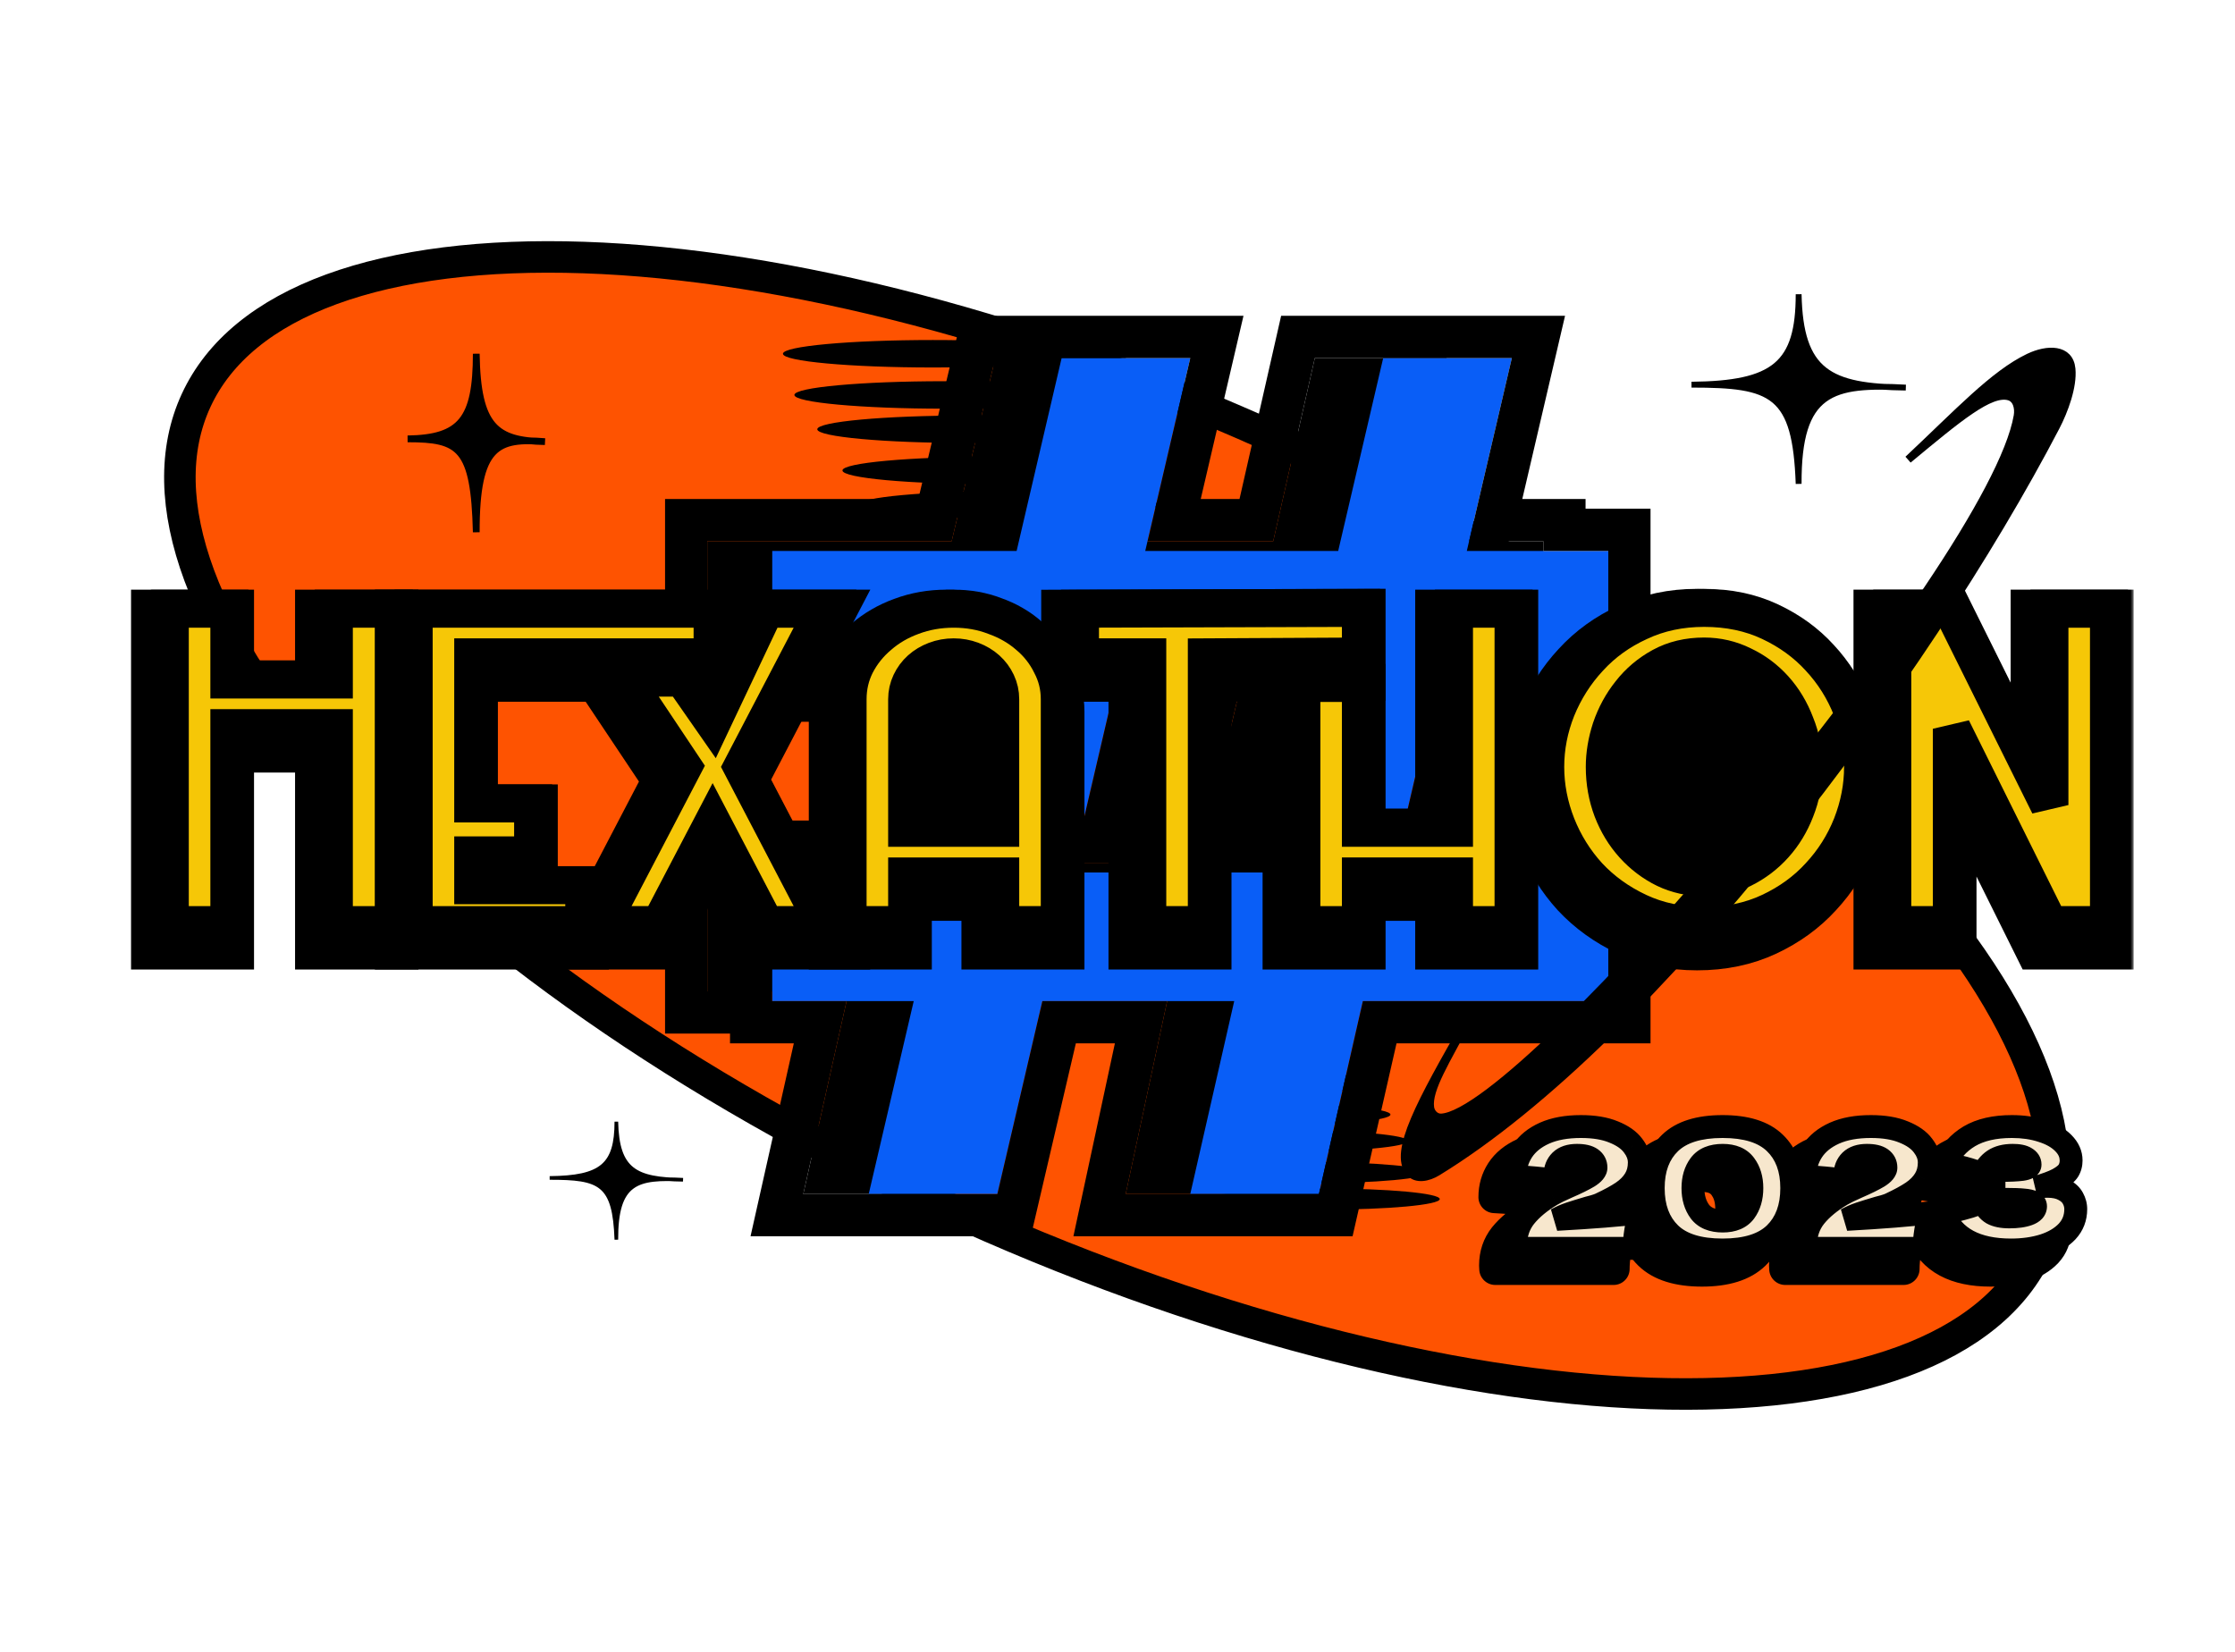 <svg width="322" height="238" viewBox="0 0 322 238" fill="none" xmlns="http://www.w3.org/2000/svg">
<path d="M293.585 180.173C290.297 187.298 283.66 192.688 274.084 196.192C264.495 199.701 252.122 201.251 237.742 200.764C208.991 199.791 172.676 190.695 135.679 173.617C98.681 156.539 68.201 134.803 48.81 113.553C39.111 102.925 32.264 92.503 28.714 82.93C25.169 73.368 24.966 64.821 28.255 57.696C31.544 50.572 38.18 45.181 47.757 41.677C57.345 38.168 69.718 36.618 84.098 37.105C112.85 38.078 149.164 47.174 186.162 64.252C223.159 81.33 253.639 103.066 273.031 124.316C282.73 134.945 289.576 145.366 293.126 154.939C296.671 164.501 296.874 173.048 293.585 180.173Z" fill="#FE5301" stroke="black" stroke-width="4.542"/>
<ellipse cx="134.397" cy="50.969" rx="21.597" ry="1.978" fill="black"/>
<ellipse cx="136.046" cy="56.904" rx="21.597" ry="1.978" fill="black"/>
<ellipse cx="139.343" cy="61.849" rx="21.597" ry="1.978" fill="black"/>
<ellipse cx="142.97" cy="67.784" rx="21.597" ry="1.978" fill="black"/>
<ellipse cx="145.277" cy="72.73" rx="21.597" ry="1.978" fill="black"/>
<ellipse cx="182.445" cy="156.023" rx="16.613" ry="1.522" fill="black"/>
<ellipse cx="183.712" cy="160.588" rx="16.613" ry="1.522" fill="black"/>
<ellipse cx="186.251" cy="164.392" rx="16.613" ry="1.522" fill="black"/>
<ellipse cx="189.04" cy="168.958" rx="16.613" ry="1.522" fill="black"/>
<ellipse cx="190.815" cy="172.763" rx="16.613" ry="1.522" fill="black"/>
<path d="M101.899 142.836V124.305H126.453L132.939 96.508H101.899V77.977H137.108L143.394 51.584H162.219L155.639 77.977H183.436L189.431 51.585L208.424 51.584L201.967 77.977H222.351V96.508H197.798L191.312 124.305H222.351V142.836H186.988L180.75 172.037H162.18L168.457 142.836H140.814L134.422 172.037H115.731L122.283 142.836H101.899ZM144.984 124.305H172.781L179.267 96.508H151.47L144.984 124.305Z" fill="black"/>
<path d="M111.258 144.24V125.709H135.812L142.298 97.912H111.258V79.381H146.467L152.953 51.584H162.219H171.484L164.998 79.381H192.795L199.281 51.584H217.812L211.326 79.381H231.711V97.912H207.157L200.671 125.709H231.711V144.24H196.347L190.015 172.037H171.484L177.816 144.24H150.174L143.688 172.037H125.157L131.642 144.24H111.258ZM154.343 125.709H182.14L188.626 97.912H160.829L154.343 125.709Z" fill="#095EF7"/>
<path d="M98.857 142.836V145.878H101.899H108.216V147.282H111.258H118.168L112.763 171.371L111.931 175.079H115.731H121.323H125.157H134.422H136.87H143.688H146.101L146.65 172.728L152.587 147.282H164.39L159.207 171.398L158.415 175.079H162.18H167.672H171.484H180.75H183.211H190.015H192.442L192.981 172.712L198.774 147.282H231.711H234.752V144.24V125.709V122.667H231.711H225.393V121.263H222.351H204.832L209.57 100.954H231.711H234.752V97.912V79.381V76.339H231.711H225.393V74.936H222.351H215.487L220.774 52.276L221.645 48.543H217.812L212.299 48.543L208.424 48.543H199.281H196.867L189.431 48.543L187.003 48.543L186.465 50.911L181.008 74.936H169.159L174.447 52.276L175.318 48.543H171.484H166.112H162.219H152.953H150.54H143.394H140.992L140.435 50.88L134.706 74.936H101.899H98.857V77.977V96.508V99.55H101.899H108.216V100.954H111.258H128.778L124.039 121.263H101.899H98.857V124.305V142.836ZM163.243 100.954H175.106L170.367 121.263H158.504L163.243 100.954Z" stroke="black" stroke-width="6.083"/>
<path d="M76.371 63.517C71.054 63.447 68.588 65.49 68.617 76.687C68.317 64.421 66.219 63.234 58.725 63.234C66.387 63.116 68.612 60.469 68.617 50.968C68.756 60.408 70.908 62.985 76.371 63.517C77.038 63.526 77.751 63.568 78.508 63.63C77.746 63.617 77.034 63.582 76.371 63.517Z" fill="black"/>
<path d="M68.617 76.687C68.585 64.084 71.712 63.079 78.508 63.63C71.46 63.509 68.773 61.554 68.617 50.968C68.612 60.469 66.387 63.116 58.725 63.234C66.219 63.234 68.317 64.421 68.617 76.687Z" stroke="black" stroke-width="0.972"/>
<path d="M221.292 178.657C226.458 178.371 230.464 178.053 233.31 177.704C233.039 178.53 232.833 179.404 232.69 180.326C232.547 181.248 232.475 182.083 232.475 182.83H215.426L215.402 182.329C215.402 180.772 215.856 179.42 216.762 178.276C217.684 177.131 218.963 176.074 220.601 175.104C221.077 174.818 221.825 174.453 222.842 174.008C224.161 173.435 225.179 172.935 225.894 172.505C226.609 172.06 226.967 171.623 226.967 171.194C226.967 170.654 226.744 170.224 226.299 169.906C225.854 169.588 225.163 169.43 224.225 169.43C223.192 169.43 222.405 169.692 221.864 170.216C221.34 170.741 221.077 171.409 221.077 172.219C221.077 172.474 221.101 172.736 221.149 173.006C219.146 172.752 217.199 172.577 215.307 172.482C215.307 171.13 215.657 169.914 216.356 168.833C217.072 167.737 218.137 166.87 219.551 166.234C220.982 165.599 222.731 165.281 224.797 165.281C226.689 165.281 228.263 165.543 229.518 166.067C230.79 166.576 231.72 167.228 232.308 168.023C232.912 168.802 233.214 169.604 233.214 170.431C233.214 171.385 233 172.203 232.57 172.887C232.157 173.57 231.553 174.183 230.758 174.723C229.979 175.248 228.93 175.82 227.611 176.44C227.42 176.535 227.11 176.646 226.681 176.774C226.252 176.885 225.981 176.956 225.87 176.988C224.742 177.322 223.843 177.6 223.176 177.823C222.508 178.045 221.88 178.323 221.292 178.657ZM245.207 183.069C241.789 183.069 239.27 182.282 237.648 180.708C236.027 179.134 235.216 176.948 235.216 174.151C235.216 171.369 236.027 169.199 237.648 167.641C239.286 166.067 241.805 165.281 245.207 165.281C248.609 165.281 251.121 166.067 252.742 167.641C254.363 169.199 255.174 171.369 255.174 174.151C255.174 176.948 254.363 179.134 252.742 180.708C251.121 182.282 248.609 183.069 245.207 183.069ZM245.231 178.896C246.693 178.896 247.758 178.451 248.426 177.56C249.094 176.654 249.428 175.518 249.428 174.151C249.428 172.8 249.094 171.679 248.426 170.789C247.758 169.883 246.693 169.43 245.231 169.43C243.721 169.43 242.624 169.883 241.94 170.789C241.273 171.679 240.939 172.8 240.939 174.151C240.939 175.502 241.273 176.631 241.94 177.537C242.624 178.443 243.721 178.896 245.231 178.896ZM263.066 178.657C268.233 178.371 272.239 178.053 275.084 177.704C274.814 178.53 274.607 179.404 274.464 180.326C274.321 181.248 274.249 182.083 274.249 182.83H257.201L257.177 182.329C257.177 180.772 257.63 179.42 258.536 178.276C259.458 177.131 260.738 176.074 262.375 175.104C262.852 174.818 263.599 174.453 264.616 174.008C265.936 173.435 266.953 172.935 267.668 172.505C268.384 172.06 268.741 171.623 268.741 171.194C268.741 170.654 268.519 170.224 268.074 169.906C267.629 169.588 266.937 169.43 265.999 169.43C264.966 169.43 264.179 169.692 263.639 170.216C263.114 170.741 262.852 171.409 262.852 172.219C262.852 172.474 262.876 172.736 262.923 173.006C260.92 172.752 258.973 172.577 257.081 172.482C257.081 171.13 257.431 169.914 258.131 168.833C258.846 167.737 259.911 166.87 261.326 166.234C262.756 165.599 264.505 165.281 266.572 165.281C268.463 165.281 270.037 165.543 271.293 166.067C272.564 166.576 273.494 167.228 274.082 168.023C274.687 168.802 274.989 169.604 274.989 170.431C274.989 171.385 274.774 172.203 274.345 172.887C273.931 173.57 273.327 174.183 272.533 174.723C271.754 175.248 270.705 175.82 269.385 176.44C269.194 176.535 268.884 176.646 268.455 176.774C268.026 176.885 267.756 176.956 267.645 176.988C266.516 177.322 265.618 177.6 264.95 177.823C264.282 178.045 263.655 178.323 263.066 178.657ZM290.296 174.055C290.868 173.944 291.432 173.888 291.989 173.888C292.958 173.888 293.745 174.055 294.349 174.389C294.969 174.707 295.414 175.12 295.685 175.629C295.955 176.122 296.09 176.638 296.09 177.179C296.09 178.435 295.677 179.508 294.85 180.398C294.023 181.272 292.903 181.94 291.488 182.401C290.073 182.846 288.499 183.069 286.767 183.069C281.744 183.069 278.493 181.32 277.014 177.823L278.35 177.489C279.335 177.25 280.17 177.028 280.853 176.821C281.553 176.599 282.165 176.352 282.689 176.082C283.007 176.877 283.46 177.449 284.049 177.799C284.653 178.133 285.479 178.3 286.528 178.3C287.641 178.3 288.547 178.172 289.247 177.918C289.946 177.664 290.296 177.282 290.296 176.774C290.296 176.503 290.161 176.297 289.89 176.154C289.62 176.011 289.191 175.915 288.603 175.868C288.015 175.804 287.188 175.772 286.123 175.772H284.311V171.599H285.408C286.616 171.599 287.601 171.552 288.364 171.456C289.127 171.345 289.509 171.115 289.509 170.765C289.509 170.367 289.302 170.049 288.889 169.811C288.492 169.557 287.864 169.43 287.005 169.43C285.893 169.43 284.986 169.66 284.287 170.121C283.603 170.582 283.071 171.25 282.689 172.124C280.989 171.44 279.176 170.956 277.253 170.669C278.016 168.953 279.184 167.625 280.758 166.687C282.348 165.75 284.39 165.281 286.886 165.281C288.507 165.281 289.962 165.495 291.25 165.924C292.553 166.338 293.57 166.918 294.302 167.665C295.049 168.412 295.422 169.247 295.422 170.169C295.422 170.709 295.295 171.194 295.041 171.623C294.786 172.037 294.286 172.45 293.539 172.863C292.791 173.261 291.711 173.658 290.296 174.055Z" fill="black"/>
<path d="M221.292 178.657L220.153 176.65C219.221 177.179 218.776 178.28 219.078 179.308C219.38 180.336 220.35 181.021 221.42 180.962L221.292 178.657ZM233.31 177.704L235.503 178.421C235.749 177.67 235.593 176.847 235.092 176.237C234.59 175.627 233.812 175.316 233.028 175.413L233.31 177.704ZM232.69 180.326L230.409 179.973L232.69 180.326ZM232.475 182.83V185.138C233.75 185.138 234.783 184.105 234.783 182.83H232.475ZM215.426 182.83L213.121 182.94C213.18 184.17 214.194 185.138 215.426 185.138V182.83ZM215.402 182.329H213.094C213.094 182.366 213.095 182.403 213.097 182.439L215.402 182.329ZM216.762 178.276L214.964 176.828C214.96 176.833 214.956 176.838 214.952 176.843L216.762 178.276ZM220.601 175.104L221.777 177.09L221.788 177.084L220.601 175.104ZM222.842 174.008L221.924 171.89L221.917 171.893L222.842 174.008ZM225.894 172.505L227.082 174.485C227.092 174.478 227.103 174.472 227.113 174.465L225.894 172.505ZM226.299 169.906L227.641 168.028L227.641 168.028L226.299 169.906ZM221.864 170.216L220.257 168.56C220.249 168.568 220.24 168.576 220.232 168.584L221.864 170.216ZM221.149 173.006L220.858 175.296C221.586 175.388 222.314 175.129 222.82 174.598C223.326 174.067 223.549 173.327 223.422 172.605L221.149 173.006ZM215.307 172.482H212.999C212.999 173.711 213.963 174.725 215.191 174.787L215.307 172.482ZM216.356 168.833L214.423 167.573L214.419 167.58L216.356 168.833ZM219.551 166.234L218.614 164.125L218.605 164.129L219.551 166.234ZM229.518 166.067L228.629 168.197C228.64 168.202 228.65 168.206 228.661 168.21L229.518 166.067ZM232.308 168.023L230.453 169.396C230.463 169.41 230.474 169.423 230.484 169.437L232.308 168.023ZM232.57 172.887L230.616 171.66C230.609 171.671 230.602 171.682 230.595 171.693L232.57 172.887ZM230.758 174.723L232.048 176.637L232.056 176.632L230.758 174.723ZM227.611 176.44L226.629 174.351C226.612 174.359 226.595 174.367 226.579 174.375L227.611 176.44ZM226.681 176.774L227.26 179.008C227.286 179.001 227.311 178.994 227.337 178.987L226.681 176.774ZM225.87 176.988L225.236 174.769C225.229 174.771 225.222 174.773 225.216 174.775L225.87 176.988ZM223.176 177.823L222.446 175.633H222.446L223.176 177.823ZM221.42 180.962C226.604 180.675 230.669 180.353 233.591 179.994L233.028 175.413C230.259 175.753 226.313 176.068 221.164 176.353L221.42 180.962ZM231.116 176.986C230.804 177.94 230.57 178.936 230.409 179.973L234.97 180.68C235.096 179.873 235.275 179.121 235.503 178.421L231.116 176.986ZM230.409 179.973C230.252 180.984 230.167 181.94 230.167 182.83H234.783C234.783 182.226 234.841 181.513 234.97 180.68L230.409 179.973ZM232.475 180.522H215.426V185.138H232.475V180.522ZM217.732 182.72L217.708 182.22L213.097 182.439L213.121 182.94L217.732 182.72ZM217.711 182.329C217.711 181.254 218.01 180.417 218.571 179.708L214.952 176.843C213.701 178.424 213.094 180.289 213.094 182.329H217.711ZM218.559 179.724C219.265 178.847 220.31 177.959 221.777 177.09L219.424 173.119C217.616 174.19 216.102 175.415 214.964 176.828L218.559 179.724ZM221.788 177.084C222.133 176.876 222.77 176.559 223.767 176.122L221.917 171.893C220.879 172.347 220.021 172.76 219.413 173.125L221.788 177.084ZM223.76 176.125C225.116 175.537 226.24 174.99 227.082 174.485L224.707 170.526C224.118 170.88 223.206 171.334 221.924 171.89L223.76 176.125ZM227.113 174.465C227.889 173.982 229.275 172.945 229.275 171.194H224.659C224.659 170.728 224.861 170.445 224.912 170.382C224.952 170.334 224.912 170.398 224.675 170.546L227.113 174.465ZM229.275 171.194C229.275 169.898 228.684 168.773 227.641 168.028L224.958 171.785C224.923 171.759 224.829 171.679 224.751 171.529C224.673 171.378 224.659 171.249 224.659 171.194H229.275ZM227.641 168.028C226.612 167.294 225.336 167.121 224.225 167.121V171.738C224.572 171.738 224.798 171.768 224.93 171.798C225.063 171.829 225.045 171.847 224.958 171.785L227.641 168.028ZM224.225 167.121C222.819 167.121 221.367 167.482 220.257 168.56L223.472 171.873C223.474 171.871 223.479 171.866 223.493 171.858C223.507 171.849 223.537 171.833 223.59 171.816C223.698 171.78 223.898 171.738 224.225 171.738V167.121ZM220.232 168.584C219.233 169.584 218.769 170.859 218.769 172.219H223.385C223.385 171.958 223.447 171.898 223.496 171.848L220.232 168.584ZM218.769 172.219C218.769 172.618 218.807 173.015 218.876 173.407L223.422 172.605C223.396 172.457 223.385 172.329 223.385 172.219H218.769ZM221.44 170.717C219.383 170.455 217.377 170.275 215.423 170.176L215.191 174.787C217.021 174.879 218.91 175.048 220.858 175.296L221.44 170.717ZM217.615 172.482C217.615 171.552 217.849 170.776 218.294 170.087L214.419 167.58C213.465 169.053 212.999 170.709 212.999 172.482H217.615ZM218.29 170.094C218.722 169.431 219.41 168.828 220.498 168.34L218.605 164.129C216.863 164.912 215.421 166.042 214.423 167.573L218.29 170.094ZM220.489 168.343C221.546 167.874 222.955 167.589 224.797 167.589V162.973C222.506 162.973 220.418 163.323 218.614 164.125L220.489 168.343ZM224.797 167.589C226.494 167.589 227.742 167.827 228.629 168.197L230.408 163.938C228.783 163.259 226.883 162.973 224.797 162.973V167.589ZM228.661 168.21C229.682 168.619 230.2 169.053 230.453 169.396L234.163 166.65C233.24 165.402 231.898 164.533 230.376 163.924L228.661 168.21ZM230.484 169.437C230.837 169.892 230.906 170.21 230.906 170.431H235.522C235.522 168.999 234.987 167.711 234.132 166.608L230.484 169.437ZM230.906 170.431C230.906 171.031 230.775 171.406 230.616 171.66L234.525 174.114C235.224 173.001 235.522 171.739 235.522 170.431H230.906ZM230.595 171.693C230.385 172.04 230.036 172.423 229.46 172.814L232.056 176.632C233.071 175.942 233.929 175.101 234.546 174.081L230.595 171.693ZM229.469 172.809C228.826 173.242 227.893 173.757 226.629 174.351L228.592 178.529C229.967 177.883 231.133 177.253 232.048 176.637L229.469 172.809ZM226.579 174.375C226.597 174.366 226.565 174.383 226.455 174.422C226.353 174.459 226.212 174.505 226.025 174.561L227.337 178.987C227.787 178.853 228.26 178.695 228.643 178.504L226.579 174.375ZM226.102 174.539C225.682 174.648 225.381 174.728 225.236 174.769L226.504 179.207C226.582 179.185 226.821 179.121 227.26 179.008L226.102 174.539ZM225.216 174.775C224.076 175.112 223.149 175.399 222.446 175.633L223.906 180.012C224.537 179.802 225.407 179.532 226.525 179.201L225.216 174.775ZM222.446 175.633C221.642 175.901 220.876 176.239 220.153 176.65L222.431 180.665C222.884 180.408 223.374 180.189 223.906 180.012L222.446 175.633ZM237.648 180.708L236.041 182.364L237.648 180.708ZM237.648 167.641L239.247 169.306L239.248 169.305L237.648 167.641ZM252.742 167.641L251.134 169.297L251.143 169.306L252.742 167.641ZM252.742 180.708L254.349 182.364L252.742 180.708ZM248.426 177.56L250.273 178.945C250.276 178.94 250.28 178.935 250.284 178.93L248.426 177.56ZM248.426 170.789L246.568 172.158C246.572 172.163 246.576 172.168 246.58 172.173L248.426 170.789ZM241.94 170.789L240.098 169.399L240.094 169.404L241.94 170.789ZM241.94 177.537L240.082 178.906C240.087 178.913 240.093 178.92 240.098 178.927L241.94 177.537ZM245.207 180.76C242.088 180.76 240.27 180.036 239.256 179.052L236.041 182.364C238.269 184.527 241.491 185.377 245.207 185.377V180.76ZM239.256 179.052C238.184 178.012 237.524 176.483 237.524 174.151H232.908C232.908 177.414 233.87 180.257 236.041 182.364L239.256 179.052ZM237.524 174.151C237.524 171.838 238.182 170.329 239.247 169.306L236.049 165.977C233.872 168.069 232.908 170.9 232.908 174.151H237.524ZM239.248 169.305C240.283 168.31 242.11 167.589 245.207 167.589V162.973C241.501 162.973 238.289 163.825 236.049 165.977L239.248 169.305ZM245.207 167.589C248.307 167.589 250.118 168.311 251.134 169.297L254.349 165.985C252.123 163.824 248.911 162.973 245.207 162.973V167.589ZM251.143 169.306C252.208 170.329 252.866 171.838 252.866 174.151H257.482C257.482 170.9 256.518 168.069 254.341 165.977L251.143 169.306ZM252.866 174.151C252.866 176.483 252.206 178.012 251.134 179.052L254.349 182.364C256.521 180.257 257.482 177.414 257.482 174.151H252.866ZM251.134 179.052C250.118 180.038 248.307 180.76 245.207 180.76V185.377C248.911 185.377 252.123 184.525 254.349 182.364L251.134 179.052ZM245.231 181.204C247.171 181.204 249.039 180.59 250.273 178.945L246.58 176.176C246.478 176.311 246.216 176.588 245.231 176.588V181.204ZM250.284 178.93C251.302 177.548 251.736 175.902 251.736 174.151H247.12C247.12 175.133 246.885 175.761 246.568 176.191L250.284 178.93ZM251.736 174.151C251.736 172.41 251.3 170.773 250.273 169.404L246.58 172.173C246.888 172.585 247.12 173.189 247.12 174.151H251.736ZM250.284 169.42C249.056 167.753 247.186 167.121 245.231 167.121V171.738C246.201 171.738 246.461 172.012 246.568 172.158L250.284 169.42ZM245.231 167.121C243.256 167.121 241.353 167.735 240.098 169.399L243.783 172.179C243.895 172.03 244.185 171.738 245.231 171.738V167.121ZM240.094 169.404C239.067 170.773 238.631 172.41 238.631 174.151H243.247C243.247 173.189 243.479 172.585 243.787 172.173L240.094 169.404ZM238.631 174.151C238.631 175.893 239.067 177.528 240.082 178.906L243.799 176.167C243.478 175.733 243.247 175.111 243.247 174.151H238.631ZM240.098 178.927C241.353 180.591 243.256 181.204 245.231 181.204V176.588C244.185 176.588 243.895 176.295 243.783 176.147L240.098 178.927ZM263.066 178.657L261.927 176.65C260.995 177.179 260.55 178.28 260.852 179.308C261.154 180.336 262.124 181.021 263.194 180.962L263.066 178.657ZM275.084 177.704L277.278 178.421C277.523 177.67 277.368 176.847 276.866 176.237C276.364 175.627 275.586 175.316 274.802 175.413L275.084 177.704ZM274.464 180.326L272.183 179.973L274.464 180.326ZM274.249 182.83V185.138C275.524 185.138 276.557 184.105 276.557 182.83H274.249ZM257.201 182.83L254.895 182.94C254.954 184.17 255.969 185.138 257.201 185.138V182.83ZM257.177 182.329H254.869C254.869 182.366 254.87 182.403 254.871 182.439L257.177 182.329ZM258.536 178.276L256.739 176.828C256.734 176.833 256.73 176.838 256.726 176.843L258.536 178.276ZM262.375 175.104L263.551 177.09L263.562 177.084L262.375 175.104ZM264.616 174.008L263.698 171.89L263.691 171.893L264.616 174.008ZM267.668 172.505L268.856 174.485C268.867 174.478 268.877 174.472 268.888 174.465L267.668 172.505ZM268.074 169.906L269.415 168.028L269.415 168.028L268.074 169.906ZM263.639 170.216L262.031 168.56C262.023 168.568 262.015 168.576 262.007 168.584L263.639 170.216ZM262.923 173.006L262.633 175.296C263.36 175.388 264.088 175.129 264.594 174.598C265.1 174.067 265.324 173.327 265.196 172.605L262.923 173.006ZM257.081 172.482H254.773C254.773 173.711 255.737 174.725 256.965 174.787L257.081 172.482ZM258.131 168.833L256.197 167.573L256.193 167.58L258.131 168.833ZM261.326 166.234L260.388 164.125L260.38 164.129L261.326 166.234ZM271.293 166.067L270.403 168.197C270.414 168.202 270.425 168.206 270.436 168.21L271.293 166.067ZM274.083 168.023L272.227 169.396C272.238 169.41 272.248 169.423 272.259 169.437L274.083 168.023ZM274.345 172.887L272.39 171.66C272.383 171.671 272.376 171.682 272.37 171.693L274.345 172.887ZM272.533 174.723L273.822 176.637L273.83 176.632L272.533 174.723ZM269.385 176.44L268.404 174.351C268.387 174.359 268.37 174.367 268.353 174.375L269.385 176.44ZM268.455 176.774L269.034 179.008C269.06 179.001 269.086 178.994 269.111 178.987L268.455 176.774ZM267.645 176.988L267.01 174.769C267.004 174.771 266.997 174.773 266.99 174.775L267.645 176.988ZM264.95 177.823L264.22 175.633L264.95 177.823ZM263.194 180.962C268.378 180.675 272.444 180.353 275.366 179.994L274.802 175.413C272.033 175.753 268.087 176.068 262.939 176.353L263.194 180.962ZM272.89 176.986C272.579 177.94 272.344 178.936 272.183 179.973L276.745 180.68C276.87 179.873 277.049 179.121 277.278 178.421L272.89 176.986ZM272.183 179.973C272.026 180.984 271.941 181.94 271.941 182.83H276.557C276.557 182.226 276.616 181.513 276.745 180.68L272.183 179.973ZM274.249 180.522H257.201V185.138H274.249V180.522ZM259.506 182.72L259.482 182.22L254.871 182.439L254.895 182.94L259.506 182.72ZM259.485 182.329C259.485 181.254 259.785 180.417 260.346 179.708L256.726 176.843C255.475 178.424 254.869 180.289 254.869 182.329H259.485ZM260.333 179.724C261.039 178.847 262.085 177.959 263.551 177.09L261.199 173.119C259.39 174.19 257.876 175.415 256.739 176.828L260.333 179.724ZM263.562 177.084C263.908 176.876 264.544 176.559 265.541 176.122L263.691 171.893C262.654 172.347 261.796 172.76 261.187 173.125L263.562 177.084ZM265.535 176.125C266.891 175.537 268.014 174.99 268.856 174.485L266.481 170.526C265.892 170.88 264.981 171.334 263.698 171.89L265.535 176.125ZM268.888 174.465C269.663 173.982 271.049 172.945 271.049 171.194H266.433C266.433 170.728 266.636 170.445 266.687 170.382C266.727 170.334 266.687 170.398 266.449 170.546L268.888 174.465ZM271.049 171.194C271.049 169.898 270.458 168.773 269.415 168.028L266.732 171.785C266.697 171.759 266.603 171.679 266.525 171.529C266.447 171.378 266.433 171.249 266.433 171.194H271.049ZM269.415 168.028C268.387 167.294 267.111 167.121 265.999 167.121V171.738C266.346 171.738 266.572 171.768 266.704 171.798C266.837 171.829 266.819 171.847 266.732 171.785L269.415 168.028ZM265.999 167.121C264.593 167.121 263.142 167.482 262.031 168.56L265.246 171.873C265.248 171.871 265.253 171.866 265.267 171.858C265.282 171.849 265.312 171.833 265.364 171.816C265.472 171.78 265.672 171.738 265.999 171.738V167.121ZM262.007 168.584C261.007 169.584 260.544 170.859 260.544 172.219H265.16C265.16 171.958 265.221 171.898 265.271 171.848L262.007 168.584ZM260.544 172.219C260.544 172.618 260.581 173.015 260.65 173.407L265.196 172.605C265.17 172.457 265.16 172.329 265.16 172.219H260.544ZM263.214 170.717C261.157 170.455 259.151 170.275 257.198 170.176L256.965 174.787C258.795 174.879 260.684 175.048 262.633 175.296L263.214 170.717ZM259.389 172.482C259.389 171.552 259.623 170.776 260.068 170.087L256.193 167.58C255.239 169.053 254.773 170.709 254.773 172.482H259.389ZM260.064 170.094C260.496 169.431 261.185 168.828 262.272 168.34L260.38 164.129C258.637 164.912 257.196 166.042 256.197 167.573L260.064 170.094ZM262.263 168.343C263.32 167.874 264.73 167.589 266.572 167.589V162.973C264.28 162.973 262.192 163.323 260.388 164.125L262.263 168.343ZM266.572 167.589C268.269 167.589 269.516 167.827 270.403 168.197L272.182 163.938C270.558 163.259 268.658 162.973 266.572 162.973V167.589ZM270.436 168.21C271.457 168.619 271.974 169.053 272.227 169.396L275.938 166.65C275.015 165.402 273.672 164.533 272.15 163.924L270.436 168.21ZM272.259 169.437C272.611 169.892 272.681 170.21 272.681 170.431H277.297C277.297 168.999 276.762 167.711 275.906 166.608L272.259 169.437ZM272.681 170.431C272.681 171.031 272.549 171.406 272.39 171.66L276.299 174.114C276.999 173.001 277.297 171.739 277.297 170.431H272.681ZM272.37 171.693C272.159 172.04 271.81 172.423 271.235 172.814L273.83 176.632C274.845 175.942 275.703 175.101 276.32 174.081L272.37 171.693ZM271.243 172.809C270.6 173.242 269.668 173.757 268.404 174.351L270.367 178.529C271.741 177.883 272.907 177.253 273.822 176.637L271.243 172.809ZM268.353 174.375C268.371 174.366 268.34 174.383 268.23 174.422C268.127 174.459 267.986 174.505 267.8 174.561L269.111 178.987C269.561 178.853 270.035 178.695 270.417 178.504L268.353 174.375ZM267.876 174.539C267.456 174.648 267.155 174.728 267.01 174.769L268.279 179.207C268.357 179.185 268.596 179.121 269.034 179.008L267.876 174.539ZM266.99 174.775C265.85 175.112 264.924 175.399 264.22 175.633L265.68 180.012C266.312 179.802 267.181 179.532 268.299 179.201L266.99 174.775ZM264.22 175.633C263.416 175.901 262.651 176.239 261.927 176.65L264.206 180.665C264.658 180.408 265.149 180.189 265.68 180.012L264.22 175.633ZM290.296 174.055L289.672 171.833C288.48 172.168 287.764 173.384 288.05 174.588C288.336 175.793 289.521 176.557 290.736 176.321L290.296 174.055ZM294.349 174.389L293.233 176.409C293.254 176.421 293.275 176.432 293.296 176.443L294.349 174.389ZM295.685 175.629L293.646 176.712C293.651 176.721 293.656 176.73 293.661 176.739L295.685 175.629ZM294.85 180.398L296.527 181.984C296.532 181.979 296.537 181.974 296.541 181.968L294.85 180.398ZM291.488 182.401L292.181 184.603C292.188 184.6 292.196 184.598 292.203 184.595L291.488 182.401ZM277.014 177.823L276.455 175.584C275.8 175.747 275.25 176.189 274.949 176.792C274.648 177.395 274.626 178.1 274.889 178.721L277.014 177.823ZM278.35 177.489L277.807 175.246C277.801 175.247 277.796 175.248 277.79 175.25L278.35 177.489ZM280.853 176.821L281.521 179.031C281.532 179.027 281.543 179.024 281.553 179.021L280.853 176.821ZM282.689 176.082L284.832 175.225C284.591 174.621 284.106 174.147 283.497 173.92C282.887 173.692 282.211 173.733 281.632 174.03L282.689 176.082ZM284.049 177.799L282.869 179.783C282.89 179.795 282.911 179.807 282.932 179.819L284.049 177.799ZM289.247 177.918L288.458 175.749L289.247 177.918ZM289.89 176.154L288.811 178.193V178.193L289.89 176.154ZM288.603 175.868L288.355 178.162C288.375 178.164 288.396 178.166 288.416 178.168L288.603 175.868ZM284.311 175.772H282.003C282.003 177.047 283.036 178.08 284.311 178.08V175.772ZM284.311 171.599V169.291C283.036 169.291 282.003 170.325 282.003 171.599H284.311ZM288.364 171.456L288.651 173.747C288.666 173.745 288.682 173.742 288.697 173.74L288.364 171.456ZM288.889 169.811L287.645 171.755C287.675 171.774 287.705 171.793 287.736 171.81L288.889 169.811ZM284.287 170.121L283.017 168.194C283.01 168.198 283.003 168.203 282.996 168.207L284.287 170.121ZM282.689 172.124L281.829 174.266C282.987 174.731 284.306 174.191 284.805 173.047L282.689 172.124ZM277.253 170.669L275.144 169.732C274.851 170.391 274.883 171.149 275.23 171.781C275.577 172.413 276.2 172.846 276.913 172.952L277.253 170.669ZM280.758 166.687L279.585 164.7L279.576 164.705L280.758 166.687ZM291.25 165.924L290.52 168.114C290.53 168.118 290.541 168.121 290.552 168.124L291.25 165.924ZM294.302 167.665L292.652 169.279C292.658 169.285 292.664 169.291 292.67 169.297L294.302 167.665ZM295.041 171.623L297.006 172.833C297.013 172.822 297.02 172.811 297.026 172.8L295.041 171.623ZM293.539 172.863L294.622 174.901C294.634 174.895 294.645 174.889 294.656 174.883L293.539 172.863ZM290.736 176.321C291.17 176.237 291.587 176.196 291.989 176.196V171.58C291.278 171.58 290.566 171.652 289.855 171.79L290.736 176.321ZM291.989 176.196C292.717 176.196 293.081 176.325 293.233 176.409L295.466 172.369C294.409 171.785 293.199 171.58 291.989 171.58V176.196ZM293.296 176.443C293.586 176.591 293.64 176.701 293.646 176.712L297.723 174.546C297.188 173.54 296.353 172.823 295.403 172.335L293.296 176.443ZM293.661 176.739C293.752 176.906 293.782 177.042 293.782 177.179H298.398C298.398 176.235 298.157 175.338 297.708 174.519L293.661 176.739ZM293.782 177.179C293.782 177.874 293.574 178.38 293.159 178.827L296.541 181.968C297.779 180.636 298.398 178.996 298.398 177.179H293.782ZM293.173 178.812C292.667 179.348 291.907 179.837 290.773 180.206L292.203 184.595C293.899 184.043 295.38 183.197 296.527 181.984L293.173 178.812ZM290.795 180.199C289.639 180.563 288.303 180.76 286.767 180.76V185.377C288.696 185.377 290.508 185.129 292.181 184.603L290.795 180.199ZM286.767 180.76C284.505 180.76 282.845 180.365 281.655 179.724C280.507 179.107 279.681 178.203 279.14 176.924L274.889 178.721C275.826 180.94 277.365 182.659 279.468 183.79C281.529 184.898 284.005 185.377 286.767 185.377V180.76ZM277.574 180.062L278.91 179.728L277.79 175.25L276.455 175.584L277.574 180.062ZM278.892 179.732C279.904 179.487 280.783 179.254 281.521 179.031L280.185 174.612C279.556 174.802 278.766 175.013 277.807 175.246L278.892 179.732ZM281.553 179.021C282.347 178.768 283.083 178.475 283.746 178.134L281.632 174.03C281.246 174.229 280.758 174.429 280.154 174.622L281.553 179.021ZM280.546 176.939C281.005 178.085 281.745 179.114 282.869 179.783L285.228 175.815C285.176 175.784 285.01 175.669 284.832 175.225L280.546 176.939ZM282.932 179.819C284.011 180.415 285.275 180.608 286.528 180.608V175.992C285.683 175.992 285.295 175.85 285.165 175.779L282.932 179.819ZM286.528 180.608C287.79 180.608 288.991 180.467 290.035 180.087L288.458 175.749C288.104 175.878 287.492 175.992 286.528 175.992V180.608ZM290.035 180.087C290.591 179.885 291.224 179.559 291.735 179.001C292.292 178.393 292.604 177.616 292.604 176.774H287.988C287.988 176.631 288.013 176.462 288.082 176.287C288.15 176.114 288.244 175.978 288.332 175.882C288.494 175.705 288.601 175.697 288.458 175.749L290.035 180.087ZM292.604 176.774C292.604 176.234 292.462 175.667 292.126 175.153C291.8 174.654 291.369 174.325 290.97 174.114L288.811 178.193C288.682 178.125 288.454 177.972 288.263 177.679C288.062 177.372 287.988 177.043 287.988 176.774H292.604ZM290.97 174.114C290.271 173.743 289.453 173.621 288.789 173.567L288.416 178.168C288.638 178.186 288.782 178.209 288.865 178.228C288.905 178.237 288.919 178.242 288.913 178.24C288.908 178.238 288.87 178.225 288.811 178.193L290.97 174.114ZM288.851 173.573C288.14 173.496 287.217 173.464 286.123 173.464V178.08C287.159 178.08 287.889 178.112 288.355 178.162L288.851 173.573ZM286.123 173.464H284.311V178.08H286.123V173.464ZM286.619 175.772V171.599H282.003V175.772H286.619ZM284.311 173.907H285.408V169.291H284.311V173.907ZM285.408 173.907C286.664 173.907 287.755 173.858 288.651 173.747L288.078 169.166C287.448 169.245 286.567 169.291 285.408 169.291V173.907ZM288.697 173.74C289.194 173.668 289.837 173.526 290.416 173.175C291.081 172.774 291.817 171.973 291.817 170.765H287.201C287.201 170.405 287.307 170.044 287.509 169.737C287.696 169.452 287.911 169.296 288.029 169.224C288.227 169.105 288.298 169.133 288.031 169.172L288.697 173.74ZM291.817 170.765C291.817 169.364 291.001 168.365 290.042 167.812L287.736 171.81C287.706 171.793 287.559 171.701 287.419 171.486C287.267 171.252 287.201 170.99 287.201 170.765H291.817ZM290.133 167.867C289.169 167.25 287.994 167.121 287.005 167.121V171.738C287.329 171.738 287.54 171.762 287.662 171.787C287.79 171.813 287.755 171.826 287.645 171.755L290.133 167.867ZM287.005 167.121C285.586 167.121 284.199 167.415 283.017 168.194L285.557 172.048C285.774 171.905 286.199 171.738 287.005 171.738V167.121ZM282.996 168.207C281.895 168.95 281.103 169.989 280.574 171.201L284.805 173.047C285.039 172.51 285.312 172.214 285.577 172.035L282.996 168.207ZM283.55 169.982C281.672 169.228 279.684 168.698 277.592 168.387L276.913 172.952C278.669 173.214 280.305 173.653 281.829 174.266L283.55 169.982ZM279.362 171.607C279.937 170.314 280.787 169.357 281.94 168.67L279.576 164.705C277.582 165.893 276.095 167.591 275.144 169.732L279.362 171.607ZM281.931 168.675C283.061 168.008 284.663 167.589 286.886 167.589V162.973C284.118 162.973 281.634 163.491 279.585 164.7L281.931 168.675ZM286.886 167.589C288.306 167.589 289.508 167.777 290.52 168.114L291.979 163.735C290.416 163.214 288.709 162.973 286.886 162.973V167.589ZM290.552 168.124C291.602 168.458 292.254 168.873 292.652 169.279L295.951 166.051C294.886 164.963 293.504 164.218 291.947 163.724L290.552 168.124ZM292.67 169.297C293.052 169.68 293.114 169.949 293.114 170.169H297.73C297.73 168.544 297.045 167.144 295.934 166.033L292.67 169.297ZM293.114 170.169C293.114 170.331 293.081 170.403 293.055 170.447L297.026 172.8C297.509 171.985 297.73 171.088 297.73 170.169H293.114ZM293.075 170.414C293.117 170.345 293.122 170.367 293.005 170.463C292.893 170.556 292.707 170.686 292.421 170.843L294.656 174.883C295.522 174.403 296.44 173.753 297.006 172.833L293.075 170.414ZM292.455 170.825C291.922 171.109 291.025 171.453 289.672 171.833L290.92 176.277C292.396 175.863 293.661 175.413 294.622 174.901L292.455 170.825Z" fill="black"/>
<path d="M224.258 175.69C229.425 175.404 233.43 175.086 236.276 174.736C236.006 175.563 235.799 176.437 235.656 177.359C235.513 178.281 235.441 179.116 235.441 179.863H218.393L218.369 179.362C218.369 177.804 218.822 176.453 219.728 175.309C220.65 174.164 221.929 173.107 223.567 172.137C224.044 171.851 224.791 171.485 225.808 171.04C227.128 170.468 228.145 169.967 228.86 169.538C229.576 169.093 229.933 168.656 229.933 168.227C229.933 167.686 229.711 167.257 229.266 166.939C228.82 166.621 228.129 166.462 227.191 166.462C226.158 166.462 225.371 166.725 224.831 167.249C224.306 167.774 224.044 168.441 224.044 169.252C224.044 169.506 224.067 169.769 224.115 170.039C222.112 169.785 220.165 169.61 218.273 169.514C218.273 168.163 218.623 166.947 219.322 165.866C220.038 164.769 221.103 163.903 222.518 163.267C223.948 162.631 225.697 162.313 227.763 162.313C229.655 162.313 231.229 162.576 232.485 163.1C233.756 163.609 234.686 164.261 235.274 165.055C235.878 165.834 236.18 166.637 236.18 167.464C236.18 168.417 235.966 169.236 235.537 169.92C235.123 170.603 234.519 171.215 233.724 171.756C232.946 172.28 231.896 172.853 230.577 173.472C230.386 173.568 230.076 173.679 229.647 173.806C229.218 173.918 228.948 173.989 228.836 174.021C227.708 174.355 226.81 174.633 226.142 174.855C225.474 175.078 224.846 175.356 224.258 175.69ZM248.173 180.101C244.756 180.101 242.236 179.314 240.615 177.741C238.993 176.167 238.182 173.981 238.182 171.183C238.182 168.402 238.993 166.232 240.615 164.674C242.252 163.1 244.771 162.313 248.173 162.313C251.575 162.313 254.087 163.1 255.708 164.674C257.33 166.232 258.14 168.402 258.14 171.183C258.14 173.981 257.33 176.167 255.708 177.741C254.087 179.314 251.575 180.101 248.173 180.101ZM248.197 175.928C249.66 175.928 250.725 175.483 251.392 174.593C252.06 173.687 252.394 172.551 252.394 171.183C252.394 169.832 252.06 168.712 251.392 167.821C250.725 166.915 249.66 166.462 248.197 166.462C246.687 166.462 245.59 166.915 244.907 167.821C244.239 168.712 243.905 169.832 243.905 171.183C243.905 172.535 244.239 173.663 244.907 174.569C245.59 175.475 246.687 175.928 248.197 175.928ZM266.033 175.69C271.199 175.404 275.205 175.086 278.05 174.736C277.78 175.563 277.573 176.437 277.43 177.359C277.287 178.281 277.216 179.116 277.216 179.863H260.167L260.143 179.362C260.143 177.804 260.596 176.453 261.502 175.309C262.424 174.164 263.704 173.107 265.341 172.137C265.818 171.851 266.565 171.485 267.582 171.04C268.902 170.468 269.919 169.967 270.635 169.538C271.35 169.093 271.708 168.656 271.708 168.227C271.708 167.686 271.485 167.257 271.04 166.939C270.595 166.621 269.903 166.462 268.965 166.462C267.932 166.462 267.145 166.725 266.605 167.249C266.08 167.774 265.818 168.441 265.818 169.252C265.818 169.506 265.842 169.769 265.889 170.039C263.887 169.785 261.939 169.61 260.048 169.514C260.048 168.163 260.397 166.947 261.097 165.866C261.812 164.769 262.877 163.903 264.292 163.267C265.723 162.631 267.471 162.313 269.538 162.313C271.429 162.313 273.003 162.576 274.259 163.1C275.531 163.609 276.461 164.261 277.049 165.055C277.653 165.834 277.955 166.637 277.955 167.464C277.955 168.417 277.74 169.236 277.311 169.92C276.898 170.603 276.294 171.215 275.499 171.756C274.72 172.28 273.671 172.853 272.351 173.472C272.161 173.568 271.851 173.679 271.421 173.806C270.992 173.918 270.722 173.989 270.611 174.021C269.482 174.355 268.584 174.633 267.916 174.855C267.249 175.078 266.621 175.356 266.033 175.69ZM293.262 171.088C293.834 170.977 294.399 170.921 294.955 170.921C295.925 170.921 296.711 171.088 297.316 171.422C297.935 171.74 298.381 172.153 298.651 172.662C298.921 173.155 299.056 173.671 299.056 174.212C299.056 175.467 298.643 176.54 297.816 177.431C296.99 178.305 295.869 178.973 294.454 179.434C293.039 179.879 291.466 180.101 289.733 180.101C284.71 180.101 281.459 178.353 279.981 174.855L281.316 174.522C282.301 174.283 283.136 174.061 283.82 173.854C284.519 173.631 285.131 173.385 285.656 173.115C285.974 173.91 286.427 174.482 287.015 174.832C287.619 175.165 288.445 175.332 289.495 175.332C290.607 175.332 291.513 175.205 292.213 174.951C292.912 174.697 293.262 174.315 293.262 173.806C293.262 173.536 293.127 173.329 292.857 173.186C292.586 173.043 292.157 172.948 291.569 172.9C290.981 172.837 290.154 172.805 289.089 172.805H287.277V168.632H288.374C289.582 168.632 290.568 168.584 291.331 168.489C292.094 168.378 292.475 168.147 292.475 167.798C292.475 167.4 292.268 167.082 291.855 166.844C291.458 166.589 290.83 166.462 289.971 166.462C288.859 166.462 287.953 166.693 287.253 167.154C286.57 167.615 286.037 168.282 285.656 169.157C283.955 168.473 282.143 167.988 280.219 167.702C280.982 165.985 282.15 164.658 283.724 163.72C285.314 162.782 287.356 162.313 289.852 162.313C291.474 162.313 292.928 162.528 294.216 162.957C295.519 163.37 296.537 163.951 297.268 164.698C298.015 165.445 298.389 166.279 298.389 167.201C298.389 167.742 298.261 168.227 298.007 168.656C297.753 169.069 297.252 169.483 296.505 169.896C295.758 170.293 294.677 170.691 293.262 171.088Z" fill="#F7E7CD"/>
<path d="M224.258 175.69L223.444 174.256L224.349 177.336L224.258 175.69ZM236.276 174.736L237.843 175.249L238.649 172.784L236.075 173.1L236.276 174.736ZM235.656 177.359L234.027 177.106L235.656 177.359ZM235.441 179.863V181.511H237.09V179.863H235.441ZM218.393 179.863L216.746 179.941L216.821 181.511H218.393V179.863ZM218.369 179.362H216.72V179.401L216.722 179.44L218.369 179.362ZM219.728 175.309L218.444 174.274L218.435 174.285L219.728 175.309ZM223.567 172.137L224.407 173.556L224.415 173.551L223.567 172.137ZM225.808 171.04L225.152 169.528L225.147 169.53L225.808 171.04ZM228.86 169.538L229.708 170.952L229.72 170.945L229.731 170.938L228.86 169.538ZM229.266 166.939L230.224 165.598L230.224 165.598L229.266 166.939ZM224.831 167.249L223.682 166.066L223.673 166.075L223.665 166.083L224.831 167.249ZM224.115 170.039L223.908 171.674L226.128 171.956L225.739 169.752L224.115 170.039ZM218.273 169.514H216.625V171.082L218.19 171.161L218.273 169.514ZM219.322 165.866L217.942 164.966L217.938 164.971L219.322 165.866ZM222.518 163.267L221.848 161.761L221.842 161.763L222.518 163.267ZM232.485 163.1L231.849 164.621L231.861 164.626L231.872 164.631L232.485 163.1ZM235.274 165.055L233.949 166.036L233.96 166.051L233.972 166.066L235.274 165.055ZM235.537 169.92L234.14 169.043L234.133 169.055L234.126 169.067L235.537 169.92ZM233.724 171.756L234.645 173.123L234.652 173.119L233.724 171.756ZM230.577 173.472L229.876 171.98L229.858 171.989L229.84 171.998L230.577 173.472ZM229.647 173.806L230.061 175.402L230.088 175.395L230.115 175.387L229.647 173.806ZM228.836 174.021L228.383 172.436L228.376 172.438L228.369 172.44L228.836 174.021ZM226.142 174.855L225.621 173.291V173.291L226.142 174.855ZM224.349 177.336C229.528 177.049 233.577 176.729 236.477 176.373L236.075 173.1C233.284 173.443 229.321 173.759 224.167 174.044L224.349 177.336ZM234.709 174.224C234.409 175.141 234.183 176.103 234.027 177.106L237.285 177.612C237.415 176.772 237.602 175.985 237.843 175.249L234.709 174.224ZM234.027 177.106C233.874 178.092 233.793 179.013 233.793 179.863H237.09C237.09 179.218 237.152 178.47 237.285 177.612L234.027 177.106ZM235.441 178.214H218.393V181.511H235.441V178.214ZM220.039 179.784L220.015 179.284L216.722 179.44L216.746 179.941L220.039 179.784ZM220.017 179.362C220.017 178.149 220.361 177.165 221.02 176.332L218.435 174.285C217.283 175.741 216.72 177.459 216.72 179.362H220.017ZM221.012 176.343C221.779 175.39 222.892 174.453 224.407 173.556L222.727 170.719C220.967 171.761 219.52 172.938 218.444 174.274L221.012 176.343ZM224.415 173.551C224.798 173.321 225.466 172.99 226.469 172.551L225.147 169.53C224.116 169.981 223.289 170.381 222.719 170.724L224.415 173.551ZM226.464 172.553C227.81 171.969 228.903 171.435 229.708 170.952L228.012 168.124C227.387 168.499 226.445 168.967 225.152 169.528L226.464 172.553ZM229.731 170.938C230.49 170.466 231.582 169.6 231.582 168.227H228.285C228.285 168.099 228.312 167.994 228.342 167.921C228.371 167.853 228.396 167.824 228.389 167.833C228.382 167.841 228.351 167.876 228.283 167.932C228.215 167.988 228.119 168.058 227.989 168.138L229.731 170.938ZM231.582 168.227C231.582 167.146 231.096 166.221 230.224 165.598L228.307 168.281C228.329 168.296 228.333 168.302 228.328 168.297C228.323 168.291 228.313 168.278 228.303 168.258C228.293 168.239 228.287 168.221 228.285 168.211C228.282 168.201 228.285 168.205 228.285 168.227H231.582ZM230.224 165.598C229.362 164.982 228.253 164.814 227.191 164.814V168.111C227.573 168.111 227.851 168.144 228.044 168.188C228.138 168.21 228.204 168.232 228.248 168.251C228.291 168.269 228.308 168.281 228.307 168.281L230.224 165.598ZM227.191 164.814C225.891 164.814 224.63 165.146 223.682 166.066L225.979 168.432C226.112 168.303 226.424 168.111 227.191 168.111V164.814ZM223.665 166.083C222.801 166.947 222.395 168.049 222.395 169.252H225.692C225.692 168.834 225.811 168.6 225.996 168.415L223.665 166.083ZM222.395 169.252C222.395 169.61 222.429 169.968 222.492 170.325L225.739 169.752C225.706 169.569 225.692 169.403 225.692 169.252H222.395ZM224.323 168.403C222.281 168.144 220.292 167.965 218.356 167.868L218.19 171.161C220.038 171.254 221.943 171.425 223.908 171.674L224.323 168.403ZM219.922 169.514C219.922 168.464 220.189 167.562 220.707 166.762L217.938 164.971C217.057 166.332 216.625 167.862 216.625 169.514H219.922ZM220.703 166.767C221.217 165.98 222.013 165.301 223.193 164.771L221.842 161.763C220.193 162.504 218.859 163.559 217.942 164.966L220.703 166.767ZM223.187 164.774C224.351 164.256 225.857 163.962 227.763 163.962V160.665C225.536 160.665 223.545 161.006 221.848 161.761L223.187 164.774ZM227.763 163.962C229.516 163.962 230.857 164.207 231.849 164.621L233.12 161.579C231.601 160.944 229.794 160.665 227.763 160.665V163.962ZM231.872 164.631C232.965 165.068 233.6 165.565 233.949 166.036L236.6 164.075C235.772 162.957 234.548 162.15 233.097 161.569L231.872 164.631ZM233.972 166.066C234.396 166.613 234.532 167.07 234.532 167.464H237.829C237.829 166.205 237.361 165.056 236.577 164.045L233.972 166.066ZM234.532 167.464C234.532 168.164 234.377 168.667 234.14 169.043L236.933 170.796C237.555 169.806 237.829 168.67 237.829 167.464H234.532ZM234.126 169.067C233.858 169.51 233.435 169.959 232.797 170.392L234.652 173.119C235.603 172.472 236.389 171.696 236.947 170.773L234.126 169.067ZM232.804 170.388C232.122 170.847 231.156 171.379 229.876 171.98L231.278 174.965C232.637 174.326 233.769 173.713 234.645 173.123L232.804 170.388ZM229.84 171.998C229.786 172.025 229.593 172.103 229.179 172.226L230.115 175.387C230.56 175.255 230.987 175.111 231.314 174.947L229.84 171.998ZM229.233 172.21C228.811 172.32 228.519 172.397 228.383 172.436L229.289 175.606C229.377 175.581 229.625 175.515 230.061 175.402L229.233 172.21ZM228.369 172.44C227.232 172.776 226.314 173.06 225.621 173.291L226.663 176.419C227.305 176.205 228.183 175.933 229.304 175.602L228.369 172.44ZM225.621 173.291C224.856 173.546 224.129 173.868 223.444 174.256L225.072 177.124C225.563 176.845 226.093 176.61 226.663 176.419L225.621 173.291ZM240.615 177.741L239.466 178.924L240.615 177.741ZM240.615 164.674L241.757 165.863L241.757 165.862L240.615 164.674ZM255.708 164.674L254.56 165.857L254.566 165.863L255.708 164.674ZM255.708 177.741L256.856 178.924L255.708 177.741ZM251.392 174.593L252.711 175.582L252.719 175.571L251.392 174.593ZM251.392 167.821L250.065 168.799L250.073 168.811L251.392 167.821ZM244.907 167.821L243.59 166.829L243.588 166.832L244.907 167.821ZM244.907 174.569L243.579 175.547L243.585 175.555L243.59 175.562L244.907 174.569ZM248.173 178.453C244.969 178.453 242.951 177.71 241.763 176.558L239.466 178.924C241.521 180.918 244.542 181.75 248.173 181.75V178.453ZM241.763 176.558C240.534 175.365 239.831 173.648 239.831 171.183H236.534C236.534 174.314 237.452 176.969 239.466 178.924L241.763 176.558ZM239.831 171.183C239.831 168.737 240.533 167.039 241.757 165.863L239.472 163.485C237.454 165.424 236.534 168.066 236.534 171.183H239.831ZM241.757 165.862C242.964 164.702 244.989 163.962 248.173 163.962V160.665C244.554 160.665 241.54 161.498 239.472 163.485L241.757 165.862ZM248.173 163.962C251.359 163.962 253.371 164.703 254.56 165.857L256.856 163.491C254.802 161.497 251.791 160.665 248.173 160.665V163.962ZM254.566 165.863C255.79 167.039 256.492 168.737 256.492 171.183H259.789C259.789 168.066 258.869 165.424 256.85 163.485L254.566 165.863ZM256.492 171.183C256.492 173.648 255.789 175.365 254.56 176.558L256.856 178.924C258.871 176.969 259.789 174.314 259.789 171.183H256.492ZM254.56 176.558C253.371 177.712 251.359 178.453 248.173 178.453V181.75C251.791 181.75 254.802 180.917 256.856 178.924L254.56 176.558ZM248.197 177.577C250.001 177.577 251.639 177.012 252.711 175.582L250.073 173.604C249.81 173.955 249.318 174.28 248.197 174.28V177.577ZM252.719 175.571C253.637 174.325 254.042 172.825 254.042 171.183H250.745C250.745 172.276 250.482 173.049 250.065 173.615L252.719 175.571ZM254.042 171.183C254.042 169.554 253.635 168.065 252.711 166.832L250.073 168.811C250.484 169.358 250.745 170.111 250.745 171.183H254.042ZM252.719 166.843C251.651 165.394 250.011 164.814 248.197 164.814V168.111C249.308 168.111 249.798 168.437 250.065 168.799L252.719 166.843ZM248.197 164.814C246.355 164.814 244.682 165.381 243.59 166.829L246.223 168.814C246.498 168.449 247.019 168.111 248.197 168.111V164.814ZM243.588 166.832C242.663 168.065 242.257 169.554 242.257 171.183H245.554C245.554 170.111 245.815 169.358 246.225 168.811L243.588 166.832ZM242.257 171.183C242.257 172.814 242.664 174.305 243.579 175.547L246.234 173.591C245.814 173.022 245.554 172.255 245.554 171.183H242.257ZM243.59 175.562C244.682 177.01 246.355 177.577 248.197 177.577V174.28C247.019 174.28 246.498 173.941 246.223 173.576L243.59 175.562ZM266.033 175.69L265.219 174.256L266.124 177.336L266.033 175.69ZM278.05 174.736L279.617 175.249L280.423 172.784L277.849 173.1L278.05 174.736ZM277.43 177.359L275.801 177.106L277.43 177.359ZM277.216 179.863V181.511H278.864V179.863H277.216ZM260.167 179.863L258.52 179.941L258.595 181.511H260.167V179.863ZM260.143 179.362H258.494V179.401L258.496 179.44L260.143 179.362ZM261.502 175.309L260.218 174.274L260.21 174.285L261.502 175.309ZM265.341 172.137L266.181 173.556L266.189 173.551L265.341 172.137ZM267.582 171.04L266.926 169.528L266.922 169.53L267.582 171.04ZM270.635 169.538L271.483 170.952L271.494 170.945L271.505 170.938L270.635 169.538ZM271.04 166.939L271.998 165.598L271.998 165.598L271.04 166.939ZM266.605 167.249L265.457 166.066L265.448 166.075L265.439 166.083L266.605 167.249ZM265.889 170.039L265.682 171.674L267.902 171.956L267.513 169.752L265.889 170.039ZM260.048 169.514H258.399V171.082L259.965 171.161L260.048 169.514ZM261.097 165.866L259.716 164.966L259.713 164.971L261.097 165.866ZM264.292 163.267L263.622 161.761L263.616 161.763L264.292 163.267ZM274.259 163.1L273.623 164.621L273.635 164.626L273.647 164.631L274.259 163.1ZM277.049 165.055L275.723 166.036L275.735 166.051L275.746 166.066L277.049 165.055ZM277.311 169.92L275.915 169.043L275.907 169.055L275.9 169.067L277.311 169.92ZM275.499 171.756L276.42 173.123L276.426 173.119L275.499 171.756ZM272.351 173.472L271.65 171.98L271.632 171.989L271.614 171.998L272.351 173.472ZM271.421 173.806L271.835 175.402L271.863 175.395L271.89 175.387L271.421 173.806ZM270.611 174.021L270.158 172.436L270.15 172.438L270.143 172.44L270.611 174.021ZM267.916 174.855L267.395 173.291V173.291L267.916 174.855ZM266.124 177.336C271.303 177.049 275.351 176.729 278.251 176.373L277.849 173.1C275.058 173.443 271.095 173.759 265.941 174.044L266.124 177.336ZM276.483 174.224C276.183 175.141 275.957 176.103 275.801 177.106L279.059 177.612C279.19 176.772 279.377 175.985 279.617 175.249L276.483 174.224ZM275.801 177.106C275.648 178.092 275.567 179.013 275.567 179.863H278.864C278.864 179.218 278.926 178.47 279.059 177.612L275.801 177.106ZM277.216 178.214H260.167V181.511H277.216V178.214ZM261.814 179.784L261.79 179.284L258.496 179.44L258.52 179.941L261.814 179.784ZM261.792 179.362C261.792 178.149 262.135 177.165 262.795 176.332L260.21 174.285C259.057 175.741 258.494 177.459 258.494 179.362H261.792ZM262.786 176.343C263.554 175.39 264.666 174.453 266.181 173.556L264.501 170.719C262.741 171.761 261.294 172.938 260.218 174.274L262.786 176.343ZM266.189 173.551C266.572 173.321 267.24 172.99 268.243 172.551L266.922 169.53C265.89 169.981 265.064 170.381 264.493 170.724L266.189 173.551ZM268.238 172.553C269.584 171.969 270.677 171.435 271.483 170.952L269.786 168.124C269.161 168.499 268.22 168.967 266.926 169.528L268.238 172.553ZM271.505 170.938C272.264 170.466 273.356 169.6 273.356 168.227H270.059C270.059 168.099 270.087 167.994 270.117 167.921C270.145 167.853 270.17 167.824 270.163 167.833C270.156 167.841 270.126 167.876 270.057 167.932C269.989 167.988 269.893 168.058 269.764 168.138L271.505 170.938ZM273.356 168.227C273.356 167.146 272.87 166.221 271.998 165.598L270.082 168.281C270.103 168.296 270.107 168.302 270.103 168.297C270.097 168.291 270.087 168.278 270.077 168.258C270.067 168.239 270.061 168.221 270.059 168.211C270.057 168.201 270.059 168.205 270.059 168.227H273.356ZM271.998 165.598C271.136 164.982 270.027 164.814 268.965 164.814V168.111C269.347 168.111 269.625 168.144 269.818 168.188C269.913 168.21 269.979 168.232 270.022 168.251C270.065 168.269 270.082 168.281 270.082 168.281L271.998 165.598ZM268.965 164.814C267.666 164.814 266.404 165.146 265.457 166.066L267.753 168.432C267.886 168.303 268.199 168.111 268.965 168.111V164.814ZM265.439 166.083C264.575 166.947 264.169 168.049 264.169 169.252H267.467C267.467 168.834 267.585 168.6 267.771 168.415L265.439 166.083ZM264.169 169.252C264.169 169.61 264.203 169.968 264.266 170.325L267.513 169.752C267.481 169.569 267.467 169.403 267.467 169.252H264.169ZM266.097 168.403C264.056 168.144 262.067 167.965 260.131 167.868L259.965 171.161C261.812 171.254 263.718 171.425 265.682 171.674L266.097 168.403ZM261.696 169.514C261.696 168.464 261.963 167.562 262.481 166.762L259.713 164.971C258.832 166.332 258.399 167.862 258.399 169.514H261.696ZM262.478 166.767C262.991 165.98 263.787 165.301 264.968 164.771L263.616 161.763C261.967 162.504 260.633 163.559 259.716 164.966L262.478 166.767ZM264.961 164.774C266.125 164.256 267.632 163.962 269.538 163.962V160.665C267.311 160.665 265.32 161.006 263.622 161.761L264.961 164.774ZM269.538 163.962C271.29 163.962 272.631 164.207 273.623 164.621L274.894 161.579C273.375 160.944 271.568 160.665 269.538 160.665V163.962ZM273.647 164.631C274.739 165.068 275.375 165.565 275.723 166.036L278.374 164.075C277.547 162.957 276.322 162.15 274.871 161.569L273.647 164.631ZM275.746 166.066C276.17 166.613 276.306 167.07 276.306 167.464H279.603C279.603 166.205 279.135 165.056 278.351 164.045L275.746 166.066ZM276.306 167.464C276.306 168.164 276.151 168.667 275.915 169.043L278.707 170.796C279.329 169.806 279.603 168.67 279.603 167.464H276.306ZM275.9 169.067C275.632 169.51 275.21 169.959 274.572 170.392L276.426 173.119C277.378 172.472 278.163 171.696 278.722 170.773L275.9 169.067ZM274.578 170.388C273.896 170.847 272.93 171.379 271.65 171.98L273.052 174.965C274.411 174.326 275.544 173.713 276.42 173.123L274.578 170.388ZM271.614 171.998C271.56 172.025 271.367 172.103 270.953 172.226L271.89 175.387C272.334 175.255 272.761 175.111 273.089 174.947L271.614 171.998ZM271.008 172.21C270.585 172.32 270.293 172.397 270.158 172.436L271.064 175.606C271.151 175.581 271.399 175.515 271.835 175.402L271.008 172.21ZM270.143 172.44C269.007 172.776 268.088 173.06 267.395 173.291L268.438 176.419C269.08 176.205 269.957 175.933 271.078 175.602L270.143 172.44ZM267.395 173.291C266.63 173.546 265.904 173.868 265.219 174.256L266.846 177.124C267.338 176.845 267.867 176.61 268.438 176.419L267.395 173.291ZM293.262 171.088L292.816 169.501L293.577 172.706L293.262 171.088ZM297.316 171.422L296.518 172.865L296.54 172.877L296.563 172.889L297.316 171.422ZM298.651 172.662L297.195 173.435L297.2 173.445L297.205 173.454L298.651 172.662ZM297.816 177.431L299.014 178.563L299.019 178.558L299.024 178.552L297.816 177.431ZM294.454 179.434L294.949 181.006L294.957 181.004L294.965 181.001L294.454 179.434ZM279.981 174.855L279.581 173.256L277.712 173.723L278.462 175.497L279.981 174.855ZM281.316 174.522L280.928 172.919L280.916 172.922L281.316 174.522ZM283.82 173.854L284.297 175.432L284.308 175.429L284.319 175.425L283.82 173.854ZM285.656 173.115L287.186 172.503L286.513 170.819L284.901 171.649L285.656 173.115ZM287.015 174.832L286.172 176.249L286.195 176.262L286.217 176.275L287.015 174.832ZM292.213 174.951L291.649 173.401L292.213 174.951ZM292.857 173.186L292.085 174.643H292.085L292.857 173.186ZM291.569 172.9L291.392 174.539L291.414 174.542L291.436 174.543L291.569 172.9ZM287.277 172.805H285.628V174.453H287.277V172.805ZM287.277 168.632V166.983H285.628V168.632H287.277ZM291.331 168.489L291.535 170.125L291.552 170.123L291.568 170.12L291.331 168.489ZM291.855 166.844L290.966 168.232L290.998 168.253L291.031 168.272L291.855 166.844ZM287.253 167.154L286.346 165.777L286.339 165.782L286.331 165.787L287.253 167.154ZM285.656 169.157L285.041 170.686L286.526 171.283L287.167 169.816L285.656 169.157ZM280.219 167.702L278.713 167.033L277.832 169.014L279.976 169.333L280.219 167.702ZM283.724 163.72L282.886 162.3L282.88 162.304L283.724 163.72ZM294.216 162.957L293.694 164.521L293.706 164.525L293.717 164.529L294.216 162.957ZM297.268 164.698L296.09 165.851L296.096 165.857L296.102 165.863L297.268 164.698ZM298.007 168.656L299.411 169.52L299.418 169.508L299.425 169.496L298.007 168.656ZM296.505 169.896L297.279 171.351L297.291 171.345L297.303 171.338L296.505 169.896ZM293.577 172.706C294.05 172.614 294.509 172.57 294.955 172.57V169.273C294.288 169.273 293.618 169.339 292.947 169.47L293.577 172.706ZM294.955 172.57C295.752 172.57 296.237 172.71 296.518 172.865L298.113 169.979C297.186 169.467 296.097 169.273 294.955 169.273V172.57ZM296.563 172.889C296.947 173.086 297.113 173.282 297.195 173.435L300.107 171.888C299.648 171.024 298.924 170.394 298.068 169.955L296.563 172.889ZM297.205 173.454C297.348 173.714 297.408 173.96 297.408 174.212H300.705C300.705 173.383 300.494 172.595 300.096 171.869L297.205 173.454ZM297.408 174.212C297.408 175.067 297.141 175.735 296.608 176.309L299.024 178.552C300.144 177.346 300.705 175.868 300.705 174.212H297.408ZM296.618 176.298C296.021 176.93 295.158 177.47 293.943 177.866L294.965 181.001C296.58 180.475 297.959 179.68 299.014 178.563L296.618 176.298ZM293.959 177.861C292.729 178.248 291.325 178.453 289.733 178.453V181.75C291.606 181.75 293.35 181.509 294.949 181.006L293.959 177.861ZM289.733 178.453C287.4 178.453 285.623 178.045 284.308 177.338C283.024 176.647 282.096 175.627 281.499 174.214L278.462 175.497C279.343 177.581 280.78 179.184 282.747 180.242C284.683 181.283 287.043 181.75 289.733 181.75V178.453ZM280.38 176.455L281.716 176.121L280.916 172.922L279.581 173.256L280.38 176.455ZM281.704 176.124C282.708 175.881 283.574 175.65 284.297 175.432L283.342 172.276C282.698 172.471 281.895 172.685 280.928 172.919L281.704 176.124ZM284.319 175.425C285.086 175.181 285.787 174.902 286.411 174.58L284.901 171.649C284.475 171.869 283.952 172.082 283.32 172.283L284.319 175.425ZM284.125 173.727C284.543 174.773 285.201 175.671 286.172 176.249L287.857 173.415C287.652 173.292 287.404 173.047 287.186 172.503L284.125 173.727ZM286.217 176.275C287.16 176.796 288.3 176.981 289.495 176.981V173.684C288.591 173.684 288.077 173.535 287.812 173.389L286.217 176.275ZM289.495 176.981C290.714 176.981 291.83 176.844 292.776 176.5L291.649 173.401C291.197 173.566 290.501 173.684 289.495 173.684V176.981ZM292.776 176.5C293.273 176.319 293.8 176.041 294.215 175.588C294.663 175.099 294.911 174.481 294.911 173.806H291.613C291.613 173.74 291.626 173.654 291.662 173.561C291.698 173.469 291.746 173.402 291.784 173.36C291.85 173.289 291.852 173.328 291.649 173.401L292.776 176.5ZM294.911 173.806C294.911 173.382 294.8 172.943 294.54 172.546C294.288 172.16 293.952 171.901 293.628 171.729L292.085 174.643C292.032 174.615 291.898 174.53 291.781 174.351C291.656 174.161 291.613 173.96 291.613 173.806H294.911ZM293.628 171.729C293.051 171.424 292.345 171.309 291.702 171.257L291.436 174.543C291.678 174.563 291.854 174.59 291.974 174.617C292.102 174.645 292.124 174.664 292.085 174.643L293.628 171.729ZM291.746 171.261C291.07 171.188 290.175 171.156 289.089 171.156V174.453C290.134 174.453 290.891 174.485 291.392 174.539L291.746 171.261ZM289.089 171.156H287.277V174.453H289.089V171.156ZM288.926 172.805V168.632H285.628V172.805H288.926ZM287.277 170.281H288.374V166.983H287.277V170.281ZM288.374 170.281C289.616 170.281 290.677 170.232 291.535 170.125L291.126 166.853C290.458 166.937 289.547 166.983 288.374 166.983V170.281ZM291.568 170.12C292.032 170.053 292.573 169.927 293.041 169.644C293.571 169.324 294.124 168.711 294.124 167.798H290.826C290.826 167.566 290.896 167.33 291.026 167.132C291.146 166.949 291.279 166.856 291.336 166.822C291.393 166.788 291.411 166.788 291.36 166.804C291.311 166.818 291.226 166.838 291.093 166.858L291.568 170.12ZM294.124 167.798C294.124 166.684 293.482 165.879 292.679 165.416L291.031 168.272C291.069 168.294 291.008 168.268 290.938 168.159C290.859 168.038 290.826 167.902 290.826 167.798H294.124ZM292.744 165.455C291.941 164.942 290.923 164.814 289.971 164.814V168.111C290.325 168.111 290.582 168.138 290.759 168.173C290.94 168.21 290.989 168.246 290.966 168.232L292.744 165.455ZM289.971 164.814C288.64 164.814 287.39 165.089 286.346 165.777L288.16 168.53C288.515 168.296 289.077 168.111 289.971 168.111V164.814ZM286.331 165.787C285.35 166.449 284.631 167.382 284.145 168.497L287.167 169.816C287.443 169.183 287.79 168.78 288.175 168.521L286.331 165.787ZM286.27 167.627C284.443 166.892 282.505 166.375 280.462 166.071L279.976 169.333C281.78 169.601 283.467 170.054 285.041 170.686L286.27 167.627ZM281.726 168.372C282.354 166.958 283.295 165.895 284.568 165.136L282.88 162.304C281.006 163.421 279.61 165.013 278.713 167.033L281.726 168.372ZM284.562 165.14C285.824 164.396 287.551 163.962 289.852 163.962V160.665C287.162 160.665 284.804 161.169 282.886 162.3L284.562 165.14ZM289.852 163.962C291.33 163.962 292.604 164.158 293.694 164.521L294.737 161.393C293.252 160.898 291.617 160.665 289.852 160.665V163.962ZM293.717 164.529C294.84 164.885 295.597 165.347 296.09 165.851L298.446 163.545C297.477 162.554 296.198 161.856 294.714 161.386L293.717 164.529ZM296.102 165.863C296.589 166.35 296.74 166.781 296.74 167.201H300.037C300.037 165.777 299.441 164.539 298.434 163.532L296.102 165.863ZM296.74 167.201C296.74 167.472 296.68 167.662 296.589 167.815L299.425 169.496C299.843 168.792 300.037 168.012 300.037 167.201H296.74ZM296.603 167.792C296.572 167.843 296.369 168.087 295.707 168.453L297.303 171.338C298.135 170.878 298.934 170.295 299.411 169.52L296.603 167.792ZM295.731 168.44C295.137 168.756 294.187 169.116 292.816 169.501L293.708 172.675C295.166 172.266 296.378 171.83 297.279 171.351L295.731 168.44Z" fill="black"/>
<mask id="path-20-outside-1_408_5287" maskUnits="userSpaceOnUse" x="18.443" y="84.409" width="289" height="56" fill="black">
<rect fill="white" x="18.443" y="84.409" width="289" height="56"/>
<path d="M23.443 89.526H32.031V99.729H47.077V89.526H55.718V135.123H47.077V106.744H32.031V135.123H23.443V89.526Z"/>
<path d="M58.577 89.526H97.357V96.541H67.165V117.586H75.794V125.076H67.165V129.37H83.164V135.123H58.577V89.526Z"/>
<path d="M109.262 89.526H117.85L105.945 112.324L117.85 135.123H109.262L101.651 120.567L94.039 135.123H85.451L97.357 112.324L88.769 99.456H97.357L101.651 105.622L109.262 89.526Z"/>
<path d="M143.083 128.108H129.681V135.123H121.093V102.562C121.093 100.769 121.484 99.094 122.264 97.535C123.088 95.937 124.194 94.553 125.582 93.384C126.97 92.176 128.575 91.241 130.397 90.578C132.262 89.877 134.257 89.526 136.382 89.526C138.507 89.526 140.481 89.877 142.302 90.578C144.167 91.241 145.794 92.176 147.182 93.384C148.569 94.553 149.654 95.937 150.434 97.535C151.258 99.094 151.671 100.769 151.671 102.562V135.123H143.083V128.108ZM143.083 121.093V102.562C143.083 101.744 142.909 100.964 142.562 100.224C142.215 99.483 141.738 98.84 141.131 98.295C140.524 97.749 139.808 97.32 138.984 97.008C138.16 96.697 137.293 96.541 136.382 96.541C135.471 96.541 134.604 96.697 133.78 97.008C132.956 97.32 132.24 97.749 131.633 98.295C131.026 98.84 130.548 99.483 130.201 100.224C129.854 100.964 129.681 101.744 129.681 102.562V121.093H143.083Z"/>
<path d="M154.575 96.541V89.526L195.056 89.409V96.424L172.856 96.541V135.123H164.269V96.541H154.575Z"/>
<path d="M186.469 100.224H195.056V121.093H208.458V89.526H217.046V135.123H208.458V128.108H195.056V135.123H186.469V100.224Z"/>
<path d="M221.603 112.324C221.603 109.479 222.145 106.693 223.229 103.965C224.357 101.198 225.918 98.743 227.913 96.599C229.908 94.417 232.315 92.683 235.135 91.397C237.954 90.072 241.077 89.409 244.503 89.409C248.016 89.409 251.182 90.072 254.001 91.397C256.821 92.722 259.206 94.456 261.158 96.599C263.153 98.743 264.692 101.198 265.777 103.965C266.861 106.693 267.403 109.479 267.403 112.324C267.403 115.169 266.861 117.975 265.777 120.742C264.692 123.47 263.153 125.906 261.158 128.049C259.206 130.193 256.821 131.927 254.001 133.252C251.182 134.577 248.016 135.24 244.503 135.24C240.99 135.24 237.824 134.577 235.004 133.252C232.185 131.927 229.778 130.193 227.783 128.049C225.831 125.906 224.313 123.47 223.229 120.742C222.145 117.975 221.603 115.169 221.603 112.324ZM230.19 112.324C230.19 114.507 230.559 116.572 231.296 118.521C232.033 120.43 233.053 122.106 234.354 123.548C235.655 124.99 237.173 126.14 238.908 126.997C240.643 127.816 242.508 128.225 244.503 128.225C246.455 128.225 248.298 127.816 250.033 126.997C251.768 126.14 253.286 124.99 254.587 123.548C255.888 122.106 256.907 120.43 257.645 118.521C258.425 116.572 258.816 114.507 258.816 112.324C258.816 110.142 258.425 108.096 257.645 106.186C256.907 104.238 255.888 102.543 254.587 101.101C253.286 99.659 251.768 98.528 250.033 97.71C248.298 96.853 246.455 96.424 244.503 96.424C242.204 96.424 240.166 96.911 238.387 97.885C236.609 98.86 235.113 100.126 233.898 101.685C232.684 103.205 231.752 104.92 231.101 106.829C230.494 108.7 230.19 110.532 230.19 112.324Z"/>
<path d="M271.603 89.526H280.191L294.243 117.819V89.526H302.831V135.123H294.243L280.191 106.829V135.123H271.603V89.526Z"/>
</mask>
<path d="M23.443 89.526H32.031V99.729H47.077V89.526H55.718V135.123H47.077V106.744H32.031V135.123H23.443V89.526Z" fill="black"/>
<path d="M58.577 89.526H97.357V96.541H67.165V117.586H75.794V125.076H67.165V129.37H83.164V135.123H58.577V89.526Z" fill="black"/>
<path d="M109.262 89.526H117.85L105.945 112.324L117.85 135.123H109.262L101.651 120.567L94.039 135.123H85.451L97.357 112.324L88.769 99.456H97.357L101.651 105.622L109.262 89.526Z" fill="black"/>
<path d="M143.083 128.108H129.681V135.123H121.093V102.562C121.093 100.769 121.484 99.094 122.264 97.535C123.088 95.937 124.194 94.553 125.582 93.384C126.97 92.176 128.575 91.241 130.397 90.578C132.262 89.877 134.257 89.526 136.382 89.526C138.507 89.526 140.481 89.877 142.302 90.578C144.167 91.241 145.794 92.176 147.182 93.384C148.569 94.553 149.654 95.937 150.434 97.535C151.258 99.094 151.671 100.769 151.671 102.562V135.123H143.083V128.108ZM143.083 121.093V102.562C143.083 101.744 142.909 100.964 142.562 100.224C142.215 99.483 141.738 98.84 141.131 98.295C140.524 97.749 139.808 97.32 138.984 97.008C138.16 96.697 137.293 96.541 136.382 96.541C135.471 96.541 134.604 96.697 133.78 97.008C132.956 97.32 132.24 97.749 131.633 98.295C131.026 98.84 130.548 99.483 130.201 100.224C129.854 100.964 129.681 101.744 129.681 102.562V121.093H143.083Z" fill="black"/>
<path d="M154.575 96.541V89.526L195.056 89.409V96.424L172.856 96.541V135.123H164.269V96.541H154.575Z" fill="black"/>
<path d="M186.469 100.224H195.056V121.093H208.458V89.526H217.046V135.123H208.458V128.108H195.056V135.123H186.469V100.224Z" fill="black"/>
<path d="M221.603 112.324C221.603 109.479 222.145 106.693 223.229 103.965C224.357 101.198 225.918 98.743 227.913 96.599C229.908 94.417 232.315 92.683 235.135 91.397C237.954 90.072 241.077 89.409 244.503 89.409C248.016 89.409 251.182 90.072 254.001 91.397C256.821 92.722 259.206 94.456 261.158 96.599C263.153 98.743 264.692 101.198 265.777 103.965C266.861 106.693 267.403 109.479 267.403 112.324C267.403 115.169 266.861 117.975 265.777 120.742C264.692 123.47 263.153 125.906 261.158 128.049C259.206 130.193 256.821 131.927 254.001 133.252C251.182 134.577 248.016 135.24 244.503 135.24C240.99 135.24 237.824 134.577 235.004 133.252C232.185 131.927 229.778 130.193 227.783 128.049C225.831 125.906 224.313 123.47 223.229 120.742C222.145 117.975 221.603 115.169 221.603 112.324ZM230.19 112.324C230.19 114.507 230.559 116.572 231.296 118.521C232.033 120.43 233.053 122.106 234.354 123.548C235.655 124.99 237.173 126.14 238.908 126.997C240.643 127.816 242.508 128.225 244.503 128.225C246.455 128.225 248.298 127.816 250.033 126.997C251.768 126.14 253.286 124.99 254.587 123.548C255.888 122.106 256.907 120.43 257.645 118.521C258.425 116.572 258.816 114.507 258.816 112.324C258.816 110.142 258.425 108.096 257.645 106.186C256.907 104.238 255.888 102.543 254.587 101.101C253.286 99.659 251.768 98.528 250.033 97.71C248.298 96.853 246.455 96.424 244.503 96.424C242.204 96.424 240.166 96.911 238.387 97.885C236.609 98.86 235.113 100.126 233.898 101.685C232.684 103.205 231.752 104.92 231.101 106.829C230.494 108.7 230.19 110.532 230.19 112.324Z" fill="black"/>
<path d="M271.603 89.526H280.191L294.243 117.819V89.526H302.831V135.123H294.243L280.191 106.829V135.123H271.603V89.526Z" fill="black"/>
<path d="M23.443 89.526H32.031V99.729H47.077V89.526H55.718V135.123H47.077V106.744H32.031V135.123H23.443V89.526Z" stroke="black" stroke-width="9.134" mask="url(#path-20-outside-1_408_5287)"/>
<path d="M58.577 89.526H97.357V96.541H67.165V117.586H75.794V125.076H67.165V129.37H83.164V135.123H58.577V89.526Z" stroke="black" stroke-width="9.134" mask="url(#path-20-outside-1_408_5287)"/>
<path d="M109.262 89.526H117.85L105.945 112.324L117.85 135.123H109.262L101.651 120.567L94.039 135.123H85.451L97.357 112.324L88.769 99.456H97.357L101.651 105.622L109.262 89.526Z" stroke="black" stroke-width="9.134" mask="url(#path-20-outside-1_408_5287)"/>
<path d="M143.083 128.108H129.681V135.123H121.093V102.562C121.093 100.769 121.484 99.094 122.264 97.535C123.088 95.937 124.194 94.553 125.582 93.384C126.97 92.176 128.575 91.241 130.397 90.578C132.262 89.877 134.257 89.526 136.382 89.526C138.507 89.526 140.481 89.877 142.302 90.578C144.167 91.241 145.794 92.176 147.182 93.384C148.569 94.553 149.654 95.937 150.434 97.535C151.258 99.094 151.671 100.769 151.671 102.562V135.123H143.083V128.108ZM143.083 121.093V102.562C143.083 101.744 142.909 100.964 142.562 100.224C142.215 99.483 141.738 98.84 141.131 98.295C140.524 97.749 139.808 97.32 138.984 97.008C138.16 96.697 137.293 96.541 136.382 96.541C135.471 96.541 134.604 96.697 133.78 97.008C132.956 97.32 132.24 97.749 131.633 98.295C131.026 98.84 130.548 99.483 130.201 100.224C129.854 100.964 129.681 101.744 129.681 102.562V121.093H143.083Z" stroke="black" stroke-width="9.134" mask="url(#path-20-outside-1_408_5287)"/>
<path d="M154.575 96.541V89.526L195.056 89.409V96.424L172.856 96.541V135.123H164.269V96.541H154.575Z" stroke="black" stroke-width="9.134" mask="url(#path-20-outside-1_408_5287)"/>
<path d="M186.469 100.224H195.056V121.093H208.458V89.526H217.046V135.123H208.458V128.108H195.056V135.123H186.469V100.224Z" stroke="black" stroke-width="9.134" mask="url(#path-20-outside-1_408_5287)"/>
<path d="M221.603 112.324C221.603 109.479 222.145 106.693 223.229 103.965C224.357 101.198 225.918 98.743 227.913 96.599C229.908 94.417 232.315 92.683 235.135 91.397C237.954 90.072 241.077 89.409 244.503 89.409C248.016 89.409 251.182 90.072 254.001 91.397C256.821 92.722 259.206 94.456 261.158 96.599C263.153 98.743 264.692 101.198 265.777 103.965C266.861 106.693 267.403 109.479 267.403 112.324C267.403 115.169 266.861 117.975 265.777 120.742C264.692 123.47 263.153 125.906 261.158 128.049C259.206 130.193 256.821 131.927 254.001 133.252C251.182 134.577 248.016 135.24 244.503 135.24C240.99 135.24 237.824 134.577 235.004 133.252C232.185 131.927 229.778 130.193 227.783 128.049C225.831 125.906 224.313 123.47 223.229 120.742C222.145 117.975 221.603 115.169 221.603 112.324ZM230.19 112.324C230.19 114.507 230.559 116.572 231.296 118.521C232.033 120.43 233.053 122.106 234.354 123.548C235.655 124.99 237.173 126.14 238.908 126.997C240.643 127.816 242.508 128.225 244.503 128.225C246.455 128.225 248.298 127.816 250.033 126.997C251.768 126.14 253.286 124.99 254.587 123.548C255.888 122.106 256.907 120.43 257.645 118.521C258.425 116.572 258.816 114.507 258.816 112.324C258.816 110.142 258.425 108.096 257.645 106.186C256.907 104.238 255.888 102.543 254.587 101.101C253.286 99.659 251.768 98.528 250.033 97.71C248.298 96.853 246.455 96.424 244.503 96.424C242.204 96.424 240.166 96.911 238.387 97.885C236.609 98.86 235.113 100.126 233.898 101.685C232.684 103.205 231.752 104.92 231.101 106.829C230.494 108.7 230.19 110.532 230.19 112.324Z" stroke="black" stroke-width="9.134" mask="url(#path-20-outside-1_408_5287)"/>
<path d="M271.603 89.526H280.191L294.243 117.819V89.526H302.831V135.123H294.243L280.191 106.829V135.123H271.603V89.526Z" stroke="black" stroke-width="9.134" mask="url(#path-20-outside-1_408_5287)"/>
<rect x="132.211" y="98.999" width="8.64" height="20.095" fill="black"/>
<ellipse cx="243.775" cy="112.244" rx="12.453" ry="14.158" fill="black"/>
<mask id="path-23-outside-2_408_5287" maskUnits="userSpaceOnUse" x="21.46" y="84.582" width="286" height="52" fill="black">
<rect fill="white" x="21.46" y="84.582" width="286" height="52"/>
<path d="M24.46 87.699H33.048V97.902H48.094V87.699H56.735V133.296H48.094V104.916H33.048V133.296H24.46V87.699Z"/>
<path d="M59.594 87.699H102.668V94.714H68.181V115.758H76.811V123.248H68.181V127.543H84.181V133.296H59.594V87.699Z"/>
<path d="M110.28 87.699H118.867L106.962 110.497L118.867 133.296H110.28L102.668 118.74L95.056 133.296H86.468L98.374 110.497L89.786 97.629H98.374L102.668 103.795L110.28 87.699Z"/>
<path d="M144.1 126.281H130.698V133.296H122.11V100.735C122.11 98.942 122.501 97.266 123.281 95.707C124.105 94.11 125.211 92.726 126.599 91.557C127.987 90.349 129.592 89.414 131.414 88.751C133.279 88.05 135.274 87.699 137.399 87.699C139.524 87.699 141.498 88.05 143.319 88.751C145.184 89.414 146.811 90.349 148.199 91.557C149.586 92.726 150.671 94.11 151.451 95.707C152.276 97.266 152.688 98.942 152.688 100.735V133.296H144.1V126.281ZM144.1 119.266V100.735C144.1 99.916 143.926 99.137 143.579 98.397C143.232 97.656 142.755 97.013 142.148 96.467C141.541 95.922 140.825 95.493 140.001 95.181C139.177 94.87 138.31 94.714 137.399 94.714C136.488 94.714 135.621 94.87 134.797 95.181C133.973 95.493 133.257 95.922 132.65 96.467C132.043 97.013 131.565 97.656 131.218 98.397C130.871 99.137 130.698 99.916 130.698 100.735V119.266H144.1Z"/>
<path d="M155.592 94.714V87.699L196.073 87.582V94.597L173.874 94.714V133.296H165.286V94.714H155.592Z"/>
<path d="M187.486 98.397H196.073V119.266H209.475V87.699H218.063V133.296H209.475V126.281H196.073V133.296H187.486V98.397Z"/>
<path d="M222.62 110.497C222.62 107.652 223.162 104.866 224.246 102.138C225.374 99.371 226.935 96.916 228.93 94.772C230.925 92.59 233.332 90.856 236.152 89.57C238.971 88.244 242.094 87.582 245.52 87.582C249.033 87.582 252.199 88.244 255.018 89.57C257.838 90.894 260.223 92.629 262.175 94.772C264.17 96.916 265.71 99.371 266.794 102.138C267.878 104.866 268.42 107.652 268.42 110.497C268.42 113.342 267.878 116.148 266.794 118.915C265.71 121.643 264.17 124.079 262.175 126.222C260.223 128.366 257.838 130.1 255.018 131.425C252.199 132.75 249.033 133.413 245.52 133.413C242.007 133.413 238.841 132.75 236.021 131.425C233.202 130.1 230.795 128.366 228.8 126.222C226.848 124.079 225.33 121.643 224.246 118.915C223.162 116.148 222.62 113.342 222.62 110.497ZM231.207 110.497C231.207 112.68 231.576 114.745 232.313 116.694C233.05 118.603 234.07 120.279 235.371 121.721C236.672 123.163 238.19 124.313 239.925 125.17C241.66 125.988 243.525 126.398 245.52 126.398C247.472 126.398 249.315 125.988 251.05 125.17C252.785 124.313 254.303 123.163 255.604 121.721C256.905 120.279 257.924 118.603 258.662 116.694C259.442 114.745 259.833 112.68 259.833 110.497C259.833 108.315 259.442 106.269 258.662 104.359C257.924 102.411 256.905 100.715 255.604 99.273C254.303 97.832 252.785 96.701 251.05 95.883C249.315 95.025 247.472 94.597 245.52 94.597C243.221 94.597 241.183 95.084 239.404 96.058C237.626 97.032 236.13 98.299 234.916 99.858C233.701 101.378 232.769 103.093 232.118 105.002C231.511 106.873 231.207 108.705 231.207 110.497Z"/>
<path d="M272.62 87.699H281.208L295.26 115.992V87.699H303.848V133.296H295.26L281.208 105.002V133.296H272.62V87.699Z"/>
</mask>
<path d="M24.46 87.699H33.048V97.902H48.094V87.699H56.735V133.296H48.094V104.916H33.048V133.296H24.46V87.699Z" fill="#F6C707"/>
<path d="M59.594 87.699H102.668V94.714H68.181V115.758H76.811V123.248H68.181V127.543H84.181V133.296H59.594V87.699Z" fill="#F6C707"/>
<path d="M110.28 87.699H118.867L106.962 110.497L118.867 133.296H110.28L102.668 118.74L95.056 133.296H86.468L98.374 110.497L89.786 97.629H98.374L102.668 103.795L110.28 87.699Z" fill="#F6C707"/>
<path d="M144.1 126.281H130.698V133.296H122.11V100.735C122.11 98.942 122.501 97.266 123.281 95.707C124.105 94.11 125.211 92.726 126.599 91.557C127.987 90.349 129.592 89.414 131.414 88.751C133.279 88.05 135.274 87.699 137.399 87.699C139.524 87.699 141.498 88.05 143.319 88.751C145.184 89.414 146.811 90.349 148.199 91.557C149.586 92.726 150.671 94.11 151.451 95.707C152.276 97.266 152.688 98.942 152.688 100.735V133.296H144.1V126.281ZM144.1 119.266V100.735C144.1 99.916 143.926 99.137 143.579 98.397C143.232 97.656 142.755 97.013 142.148 96.467C141.541 95.922 140.825 95.493 140.001 95.181C139.177 94.87 138.31 94.714 137.399 94.714C136.488 94.714 135.621 94.87 134.797 95.181C133.973 95.493 133.257 95.922 132.65 96.467C132.043 97.013 131.565 97.656 131.218 98.397C130.871 99.137 130.698 99.916 130.698 100.735V119.266H144.1Z" fill="#F6C707"/>
<path d="M155.592 94.714V87.699L196.073 87.582V94.597L173.874 94.714V133.296H165.286V94.714H155.592Z" fill="#F6C707"/>
<path d="M187.486 98.397H196.073V119.266H209.475V87.699H218.063V133.296H209.475V126.281H196.073V133.296H187.486V98.397Z" fill="#F6C707"/>
<path d="M222.62 110.497C222.62 107.652 223.162 104.866 224.246 102.138C225.374 99.371 226.935 96.916 228.93 94.772C230.925 92.59 233.332 90.856 236.152 89.57C238.971 88.244 242.094 87.582 245.52 87.582C249.033 87.582 252.199 88.244 255.018 89.57C257.838 90.894 260.223 92.629 262.175 94.772C264.17 96.916 265.71 99.371 266.794 102.138C267.878 104.866 268.42 107.652 268.42 110.497C268.42 113.342 267.878 116.148 266.794 118.915C265.71 121.643 264.17 124.079 262.175 126.222C260.223 128.366 257.838 130.1 255.018 131.425C252.199 132.75 249.033 133.413 245.52 133.413C242.007 133.413 238.841 132.75 236.021 131.425C233.202 130.1 230.795 128.366 228.8 126.222C226.848 124.079 225.33 121.643 224.246 118.915C223.162 116.148 222.62 113.342 222.62 110.497ZM231.207 110.497C231.207 112.68 231.576 114.745 232.313 116.694C233.05 118.603 234.07 120.279 235.371 121.721C236.672 123.163 238.19 124.313 239.925 125.17C241.66 125.988 243.525 126.398 245.52 126.398C247.472 126.398 249.315 125.988 251.05 125.17C252.785 124.313 254.303 123.163 255.604 121.721C256.905 120.279 257.924 118.603 258.662 116.694C259.442 114.745 259.833 112.68 259.833 110.497C259.833 108.315 259.442 106.269 258.662 104.359C257.924 102.411 256.905 100.715 255.604 99.273C254.303 97.832 252.785 96.701 251.05 95.883C249.315 95.025 247.472 94.597 245.52 94.597C243.221 94.597 241.183 95.084 239.404 96.058C237.626 97.032 236.13 98.299 234.916 99.858C233.701 101.378 232.769 103.093 232.118 105.002C231.511 106.873 231.207 108.705 231.207 110.497Z" fill="#F6C707"/>
<path d="M272.62 87.699H281.208L295.26 115.992V87.699H303.848V133.296H295.26L281.208 105.002V133.296H272.62V87.699Z" fill="#F6C707"/>
<path d="M24.46 87.699H33.048V97.902H48.094V87.699H56.735V133.296H48.094V104.916H33.048V133.296H24.46V87.699Z" stroke="black" stroke-width="5.48" mask="url(#path-23-outside-2_408_5287)"/>
<path d="M59.594 87.699H102.668V94.714H68.181V115.758H76.811V123.248H68.181V127.543H84.181V133.296H59.594V87.699Z" stroke="black" stroke-width="5.48" mask="url(#path-23-outside-2_408_5287)"/>
<path d="M110.28 87.699H118.867L106.962 110.497L118.867 133.296H110.28L102.668 118.74L95.056 133.296H86.468L98.374 110.497L89.786 97.629H98.374L102.668 103.795L110.28 87.699Z" stroke="black" stroke-width="5.48" mask="url(#path-23-outside-2_408_5287)"/>
<path d="M144.1 126.281H130.698V133.296H122.11V100.735C122.11 98.942 122.501 97.266 123.281 95.707C124.105 94.11 125.211 92.726 126.599 91.557C127.987 90.349 129.592 89.414 131.414 88.751C133.279 88.05 135.274 87.699 137.399 87.699C139.524 87.699 141.498 88.05 143.319 88.751C145.184 89.414 146.811 90.349 148.199 91.557C149.586 92.726 150.671 94.11 151.451 95.707C152.276 97.266 152.688 98.942 152.688 100.735V133.296H144.1V126.281ZM144.1 119.266V100.735C144.1 99.916 143.926 99.137 143.579 98.397C143.232 97.656 142.755 97.013 142.148 96.467C141.541 95.922 140.825 95.493 140.001 95.181C139.177 94.87 138.31 94.714 137.399 94.714C136.488 94.714 135.621 94.87 134.797 95.181C133.973 95.493 133.257 95.922 132.65 96.467C132.043 97.013 131.565 97.656 131.218 98.397C130.871 99.137 130.698 99.916 130.698 100.735V119.266H144.1Z" stroke="black" stroke-width="5.48" mask="url(#path-23-outside-2_408_5287)"/>
<path d="M155.592 94.714V87.699L196.073 87.582V94.597L173.874 94.714V133.296H165.286V94.714H155.592Z" stroke="black" stroke-width="5.48" mask="url(#path-23-outside-2_408_5287)"/>
<path d="M187.486 98.397H196.073V119.266H209.475V87.699H218.063V133.296H209.475V126.281H196.073V133.296H187.486V98.397Z" stroke="black" stroke-width="5.48" mask="url(#path-23-outside-2_408_5287)"/>
<path d="M222.62 110.497C222.62 107.652 223.162 104.866 224.246 102.138C225.374 99.371 226.935 96.916 228.93 94.772C230.925 92.59 233.332 90.856 236.152 89.57C238.971 88.244 242.094 87.582 245.52 87.582C249.033 87.582 252.199 88.244 255.018 89.57C257.838 90.894 260.223 92.629 262.175 94.772C264.17 96.916 265.71 99.371 266.794 102.138C267.878 104.866 268.42 107.652 268.42 110.497C268.42 113.342 267.878 116.148 266.794 118.915C265.71 121.643 264.17 124.079 262.175 126.222C260.223 128.366 257.838 130.1 255.018 131.425C252.199 132.75 249.033 133.413 245.52 133.413C242.007 133.413 238.841 132.75 236.021 131.425C233.202 130.1 230.795 128.366 228.8 126.222C226.848 124.079 225.33 121.643 224.246 118.915C223.162 116.148 222.62 113.342 222.62 110.497ZM231.207 110.497C231.207 112.68 231.576 114.745 232.313 116.694C233.05 118.603 234.07 120.279 235.371 121.721C236.672 123.163 238.19 124.313 239.925 125.17C241.66 125.988 243.525 126.398 245.52 126.398C247.472 126.398 249.315 125.988 251.05 125.17C252.785 124.313 254.303 123.163 255.604 121.721C256.905 120.279 257.924 118.603 258.662 116.694C259.442 114.745 259.833 112.68 259.833 110.497C259.833 108.315 259.442 106.269 258.662 104.359C257.924 102.411 256.905 100.715 255.604 99.273C254.303 97.832 252.785 96.701 251.05 95.883C249.315 95.025 247.472 94.597 245.52 94.597C243.221 94.597 241.183 95.084 239.404 96.058C237.626 97.032 236.13 98.299 234.916 99.858C233.701 101.378 232.769 103.093 232.118 105.002C231.511 106.873 231.207 108.705 231.207 110.497Z" stroke="black" stroke-width="5.48" mask="url(#path-23-outside-2_408_5287)"/>
<path d="M272.62 87.699H281.208L295.26 115.992V87.699H303.848V133.296H295.26L281.208 105.002V133.296H272.62V87.699Z" stroke="black" stroke-width="5.48" mask="url(#path-23-outside-2_408_5287)"/>
<path d="M271.233 55.726C262.936 55.652 259.089 57.821 259.133 69.715C258.665 56.686 255.391 55.425 243.697 55.425C255.653 55.3 259.125 52.488 259.133 42.396C259.35 52.423 262.708 55.16 271.233 55.726C272.274 55.735 273.386 55.78 274.568 55.845C273.378 55.831 272.267 55.795 271.233 55.726Z" fill="black"/>
<path d="M259.133 69.715C259.083 56.328 263.963 55.26 274.568 55.845C263.569 55.717 259.376 53.64 259.133 42.396C259.125 52.488 255.653 55.3 243.697 55.425C255.391 55.425 258.665 56.686 259.133 69.715Z" stroke="black" stroke-width="0.841"/>
<path d="M96.329 169.908C91.165 169.862 88.771 171.212 88.798 178.614C88.507 170.505 86.469 169.721 79.192 169.721C86.633 169.643 88.794 167.893 88.798 161.612C88.933 167.853 91.023 169.556 96.329 169.908C96.977 169.914 97.668 169.942 98.404 169.982C97.664 169.974 96.972 169.951 96.329 169.908Z" fill="black"/>
<path d="M88.798 178.614C88.767 170.283 91.805 169.618 98.404 169.982C91.559 169.902 88.95 168.61 88.798 161.612C88.794 167.893 86.633 169.643 79.192 169.721C86.469 169.721 88.507 170.505 88.798 178.614Z" stroke="black" stroke-width="0.523"/>
<path d="M206.055 159.578C205.671 156.935 208.49 152.65 211.399 147.048C204.615 158.876 200.716 165.988 203.064 168.878C204.011 170.043 205.776 169.652 207.062 168.865C238.368 149.705 277.417 97.523 296.19 61.496C297.381 59.21 298.697 55.7 298.447 53.14C298.155 50.166 294.971 50.206 292.274 51.5C287.238 53.916 282.133 59.435 274.908 66.217C282.099 60.258 286.738 56.343 289.449 57.127C290.557 57.448 290.878 58.779 290.682 59.921C286.987 81.428 219.76 160.401 207.656 161.013C206.839 161.054 206.172 160.388 206.055 159.578Z" fill="black" stroke="black" stroke-width="1.127"/>
</svg>
